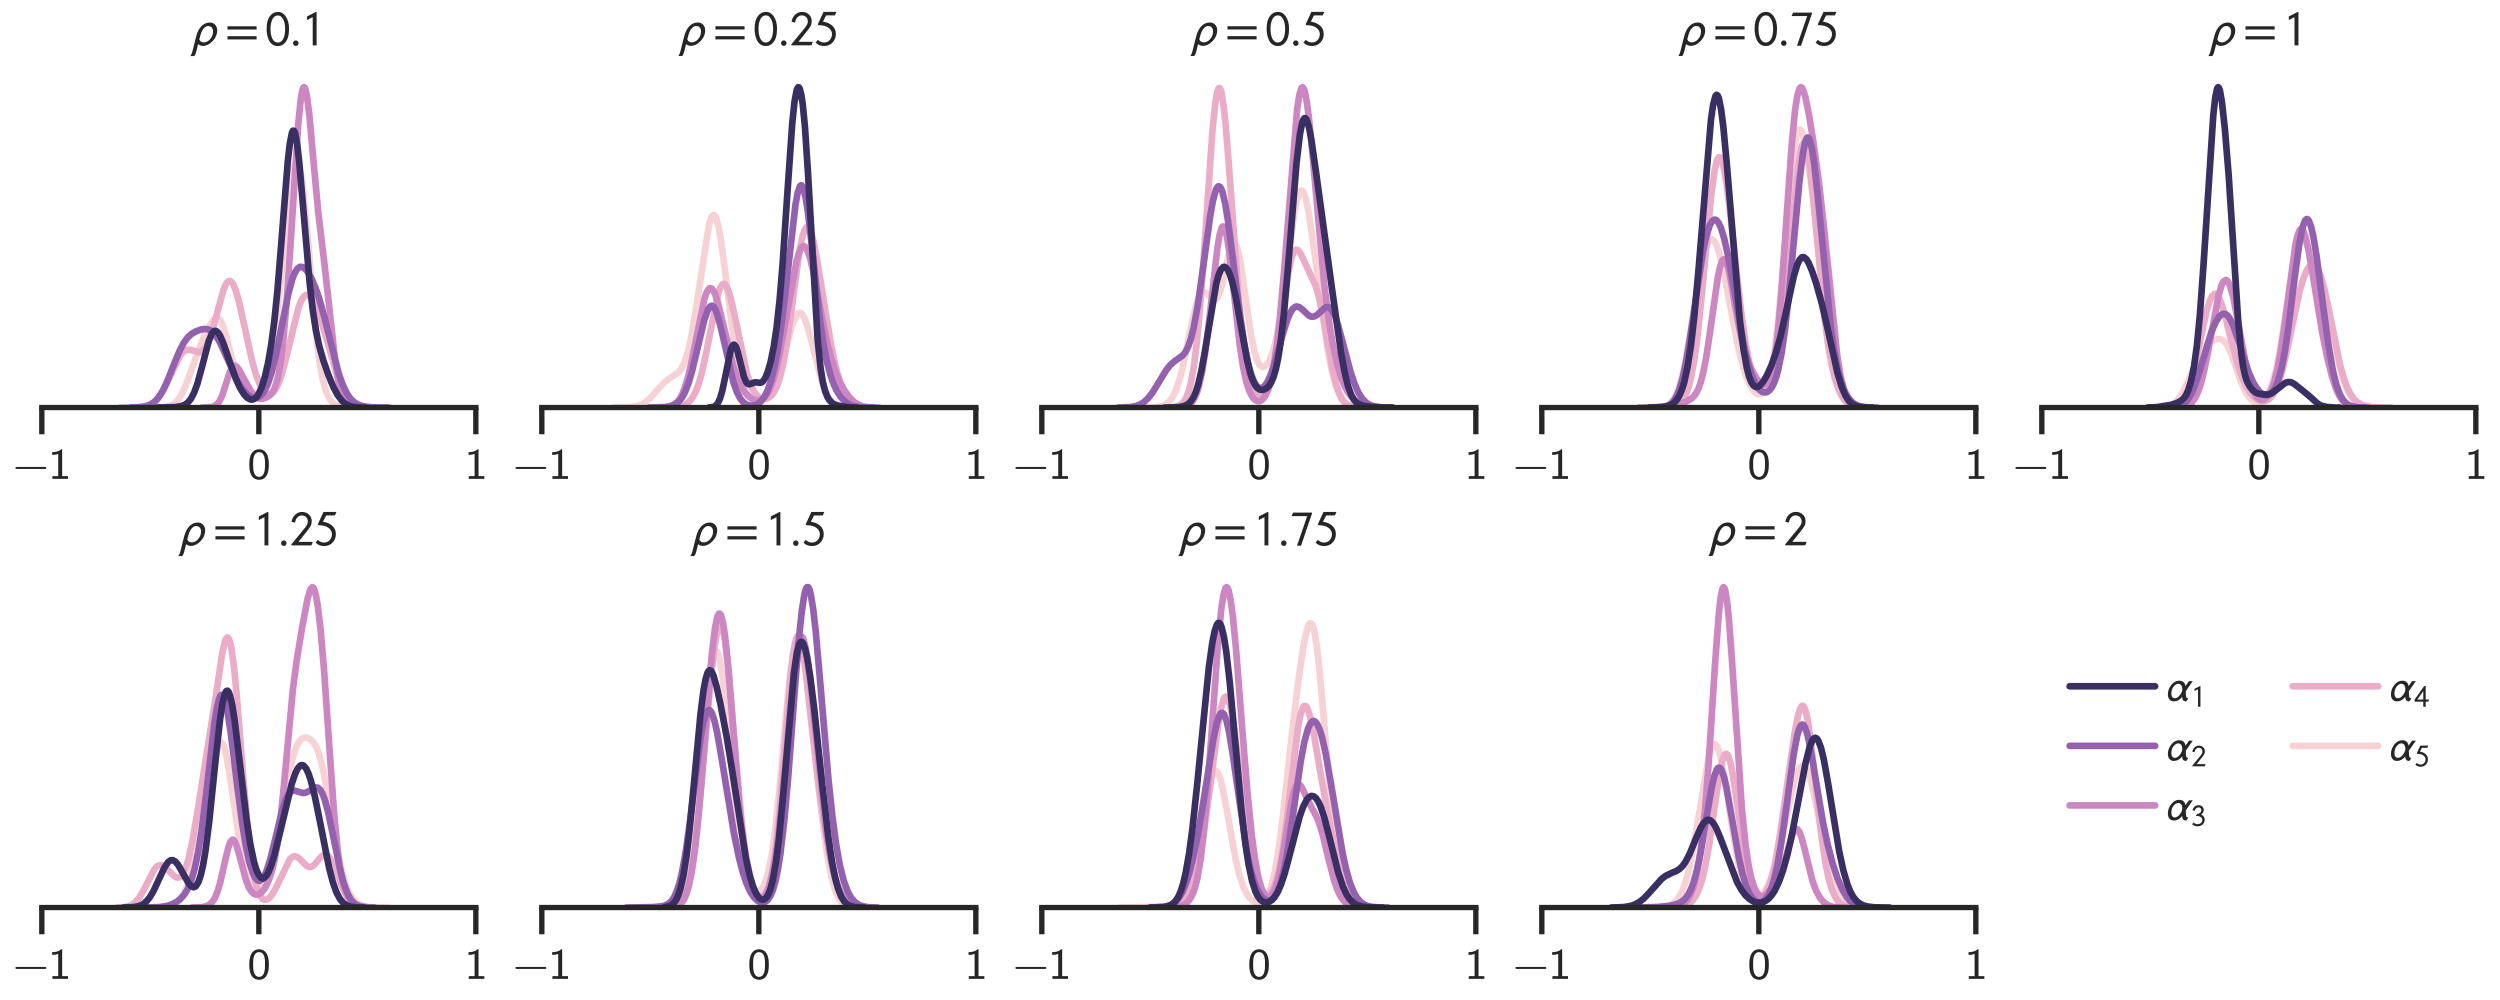 <?xml version="1.0" encoding="utf-8" standalone="no"?>
<!DOCTYPE svg PUBLIC "-//W3C//DTD SVG 1.1//EN"
  "http://www.w3.org/Graphics/SVG/1.1/DTD/svg11.dtd">
<svg xmlns:xlink="http://www.w3.org/1999/xlink" width="585pt" height="234pt" viewBox="0 0 585 234" xmlns="http://www.w3.org/2000/svg" version="1.1">
 <defs>
  <style type="text/css">*{stroke-linejoin: round; stroke-linecap: butt}</style>
 </defs>
 <g id="figure_1">
  <g id="patch_1">
   <path d="M 0 234
L 585 234
L 585 0
L 0 0
L 0 234
z
" style="fill: none"/>
  </g>
  <g id="axes_1">
   <g id="patch_2">
    <path d="M 9.785 95.369
L 111.345 95.369
L 111.345 16.65
L 9.785 16.65
L 9.785 95.369
z
" style="fill: none"/>
   </g>
   <g id="matplotlib.axis_1">
    <g id="xtick_1">
     <g id="line2d_1">
      <path d="M 9.785 95.369
L 9.785 16.65
" clip-path="url(#p6f67153a46)" style="fill: none"/>
     </g>
     <g id="line2d_2">
      <defs>
       <path id="m66688afe8b" d="M 0 0
L 0 6.25
" style="stroke: #262626; stroke-width: 1.25"/>
      </defs>
      <g>
       <use xlink:href="#m66688afe8b" x="9.785" y="95.369" style="fill: #262626; stroke: #262626; stroke-width: 1.25"/>
      </g>
     </g>
     <g id="text_1">
      <!-- −1 -->
      <g style="fill: #262626" transform="translate(3 112.059) scale(0.1 -0.1)">
       <defs>
        <path id="LMSans8-Regular-2212" d="M 4902 1600
C 4902 1747 4762 1747 4672 1747
L 608 1747
C 518 1747 378 1747 378 1600
C 378 1453 518 1453 608 1453
L 4672 1453
C 4762 1453 4902 1453 4902 1600
z
" transform="scale(0.016)"/>
        <path id="LMSans8-Regular-31" d="M 2906 0
L 2906 403
L 2054 403
L 2054 4333
L 1914 4333
C 1498 3949 973 3923 589 3910
L 589 3507
C 838 3514 1158 3526 1478 3654
L 1478 403
L 627 403
L 627 0
L 2906 0
z
" transform="scale(0.016)"/>
       </defs>
       <use xlink:href="#LMSans8-Regular-2212"/>
       <use xlink:href="#LMSans8-Regular-31" x="82.6"/>
      </g>
     </g>
    </g>
    <g id="xtick_2">
     <g id="line2d_3">
      <path d="M 60.565 95.369
L 60.565 16.65
" clip-path="url(#p6f67153a46)" style="fill: none"/>
     </g>
     <g id="line2d_4">
      <g>
       <use xlink:href="#m66688afe8b" x="60.565" y="95.369" style="fill: #262626; stroke: #262626; stroke-width: 1.25"/>
      </g>
     </g>
     <g id="text_2">
      <!-- 0 -->
      <g style="fill: #262626" transform="translate(57.91 112.059) scale(0.1 -0.1)">
       <defs>
        <path id="LMSans8-Regular-30" d="M 3123 2080
C 3123 2387 3123 3136 2822 3661
C 2496 4237 2003 4333 1696 4333
C 1408 4333 909 4243 589 3693
C 282 3181 269 2483 269 2080
C 269 1606 294 1024 563 538
C 845 19 1318 -134 1696 -134
C 2336 -134 2688 237 2880 640
C 3104 1094 3123 1683 3123 2080
z
M 2566 2163
C 2566 1741 2566 1261 2413 851
C 2234 390 1907 288 1696 288
C 1427 288 1120 442 960 902
C 832 1293 826 1696 826 2163
C 826 2752 826 3910 1696 3910
C 2566 3910 2566 2752 2566 2163
z
" transform="scale(0.016)"/>
       </defs>
       <use xlink:href="#LMSans8-Regular-30"/>
      </g>
     </g>
    </g>
    <g id="xtick_3">
     <g id="line2d_5">
      <path d="M 111.345 95.369
L 111.345 16.65
" clip-path="url(#p6f67153a46)" style="fill: none"/>
     </g>
     <g id="line2d_6">
      <g>
       <use xlink:href="#m66688afe8b" x="111.345" y="95.369" style="fill: #262626; stroke: #262626; stroke-width: 1.25"/>
      </g>
     </g>
     <g id="text_3">
      <!-- 1 -->
      <g style="fill: #262626" transform="translate(108.69 112.059) scale(0.1 -0.1)">
       <use xlink:href="#LMSans8-Regular-31"/>
      </g>
     </g>
    </g>
   </g>
   <g id="matplotlib.axis_2"/>
   <g id="line2d_7">
    <path d="M 36.163 95.365
L 38.619 95.26
L 39.602 95.055
L 40.339 94.741
L 41.076 94.209
L 41.813 93.384
L 42.55 92.207
L 43.532 90.065
L 44.761 86.686
L 46.726 81.169
L 47.954 78.338
L 49.182 75.963
L 49.919 74.893
L 50.411 74.474
L 50.902 74.398
L 51.393 74.744
L 51.885 75.553
L 52.376 76.814
L 53.113 79.391
L 55.324 88.014
L 56.061 90.01
L 56.798 91.392
L 57.535 92.248
L 58.272 92.694
L 59.008 92.808
L 59.745 92.607
L 60.237 92.274
L 60.728 91.75
L 61.219 90.993
L 61.956 89.316
L 62.693 86.83
L 63.43 83.361
L 64.167 78.777
L 65.15 70.891
L 66.624 56.32
L 67.852 44.699
L 68.589 39.846
L 69.08 38.077
L 69.326 37.713
L 69.572 37.718
L 69.817 38.101
L 70.063 38.863
L 70.554 41.48
L 71.045 45.412
L 71.782 53.154
L 73.993 78.32
L 74.73 84.284
L 75.467 88.552
L 76.204 91.366
L 76.941 93.096
L 77.678 94.101
L 78.415 94.663
L 79.398 95.04
L 80.626 95.242
L 82.837 95.351
L 85.048 95.367
L 85.048 95.367
" clip-path="url(#p6f67153a46)" style="fill: none; stroke: #f7d2d4; stroke-width: 1.562; stroke-linecap: round"/>
   </g>
   <g id="line2d_8">
    <path d="M 28.118 95.367
L 32.571 95.271
L 34.162 95.026
L 35.116 94.689
L 36.07 94.096
L 37.025 93.139
L 37.979 91.74
L 38.933 89.908
L 42.114 83.258
L 42.75 82.471
L 43.386 81.997
L 44.022 81.824
L 44.658 81.892
L 46.567 82.432
L 47.203 82.262
L 47.839 81.694
L 48.475 80.645
L 49.112 79.087
L 50.066 75.92
L 52.292 67.802
L 52.928 66.383
L 53.247 65.959
L 53.565 65.745
L 53.883 65.751
L 54.201 65.978
L 54.519 66.422
L 55.155 67.919
L 55.791 70.105
L 56.745 74.252
L 58.972 84.396
L 59.926 87.735
L 60.88 90.155
L 61.517 91.253
L 62.153 91.951
L 62.789 92.258
L 63.425 92.169
L 64.061 91.666
L 64.697 90.723
L 65.334 89.321
L 65.97 87.46
L 66.924 83.913
L 69.787 72.191
L 70.423 70.504
L 71.059 69.428
L 71.377 69.128
L 71.695 68.985
L 72.013 68.992
L 72.331 69.142
L 72.967 69.832
L 73.604 70.969
L 74.558 73.336
L 75.83 77.351
L 79.011 88.158
L 79.965 90.595
L 80.919 92.406
L 81.874 93.632
L 82.828 94.393
L 83.782 94.835
L 85.054 95.135
L 86.963 95.304
L 91.098 95.367
L 91.416 95.367
L 91.416 95.367
" clip-path="url(#p6f67153a46)" style="fill: none; stroke: #eaacc7; stroke-width: 1.562; stroke-linecap: round"/>
   </g>
   <g id="line2d_9">
    <path d="M 47.221 95.367
L 49.462 95.244
L 50.209 95.01
L 50.769 94.626
L 51.33 93.925
L 51.89 92.787
L 52.637 90.596
L 53.758 87.069
L 54.318 85.976
L 54.691 85.645
L 55.065 85.625
L 55.438 85.871
L 55.999 86.603
L 57.119 88.659
L 58.613 91.333
L 59.547 92.56
L 60.294 93.144
L 60.855 93.324
L 61.415 93.311
L 62.162 93.078
L 62.909 92.659
L 63.469 92.156
L 64.03 91.327
L 64.59 89.948
L 65.15 87.754
L 65.71 84.463
L 66.271 79.827
L 67.018 71.382
L 67.952 57.708
L 69.819 28.684
L 70.379 23.196
L 70.753 21.12
L 70.94 20.59
L 71.127 20.399
L 71.313 20.538
L 71.5 20.997
L 71.874 22.804
L 72.434 27.379
L 73.368 37.811
L 74.488 49.817
L 75.796 60.715
L 76.916 70.673
L 78.41 84.257
L 79.157 89.003
L 79.718 91.395
L 80.278 92.99
L 80.838 94.017
L 81.399 94.655
L 82.146 95.108
L 83.079 95.315
L 84.387 95.366
L 84.387 95.366
" clip-path="url(#p6f67153a46)" style="fill: none; stroke: #cc86c1; stroke-width: 1.562; stroke-linecap: round"/>
   </g>
   <g id="line2d_10">
    <path d="M 30.625 95.36
L 33.345 95.22
L 34.553 94.95
L 35.46 94.539
L 36.367 93.844
L 37.273 92.773
L 38.18 91.267
L 39.086 89.34
L 40.899 84.764
L 42.108 81.902
L 43.015 80.2
L 43.921 78.964
L 44.828 78.136
L 45.734 77.591
L 46.943 77.129
L 47.85 76.973
L 48.756 77.089
L 49.36 77.386
L 49.965 77.898
L 50.569 78.64
L 51.476 80.161
L 52.685 82.756
L 55.404 88.837
L 56.613 90.863
L 57.519 91.976
L 58.426 92.725
L 59.03 93.015
L 59.635 93.122
L 60.239 93.027
L 60.844 92.697
L 61.448 92.09
L 62.052 91.159
L 62.657 89.856
L 63.563 87.135
L 64.47 83.495
L 65.678 77.572
L 67.492 68.638
L 68.398 65.326
L 69.003 63.799
L 69.607 62.846
L 70.211 62.431
L 70.816 62.484
L 71.42 62.921
L 72.024 63.667
L 72.931 65.257
L 73.837 67.374
L 74.744 70.041
L 75.953 74.426
L 79.277 87.449
L 80.183 90.01
L 81.09 91.925
L 81.997 93.26
L 82.903 94.136
L 83.81 94.678
L 85.018 95.07
L 86.529 95.275
L 89.249 95.361
L 90.76 95.367
L 90.76 95.367
" clip-path="url(#p6f67153a46)" style="fill: none; stroke: #9361ae; stroke-width: 1.562; stroke-linecap: round"/>
   </g>
   <g id="line2d_11">
    <path d="M 36.921 95.367
L 41.058 95.253
L 42.518 95.005
L 43.248 94.708
L 43.978 94.172
L 44.708 93.266
L 45.438 91.853
L 46.168 89.846
L 47.142 86.326
L 48.845 79.835
L 49.575 78.081
L 50.062 77.508
L 50.305 77.41
L 50.549 77.434
L 51.035 77.821
L 51.522 78.596
L 52.252 80.287
L 53.712 84.532
L 55.173 88.592
L 56.146 90.732
L 57.119 92.297
L 57.85 93.073
L 58.58 93.479
L 59.066 93.513
L 59.553 93.329
L 60.04 92.896
L 60.526 92.185
L 61.257 90.546
L 61.987 88.167
L 62.717 84.967
L 63.447 80.766
L 64.177 75.257
L 64.907 68.131
L 65.88 56.207
L 67.34 37.8
L 67.827 33.548
L 68.314 31.065
L 68.557 30.579
L 68.801 30.614
L 69.044 31.165
L 69.531 33.71
L 70.017 37.886
L 70.991 49.156
L 72.451 66.136
L 73.181 72.51
L 73.911 77.253
L 74.641 80.729
L 75.615 84.203
L 76.831 87.726
L 78.048 90.66
L 79.022 92.463
L 79.995 93.743
L 80.725 94.396
L 81.699 94.937
L 82.672 95.207
L 84.132 95.343
L 85.349 95.365
L 85.349 95.365
" clip-path="url(#p6f67153a46)" style="fill: none; stroke: #392f62; stroke-width: 1.562; stroke-linecap: round"/>
   </g>
   <g id="patch_3">
    <path d="M 9.785 95.369
L 111.345 95.369
" style="fill: none; stroke: #262626; stroke-width: 1.25; stroke-linejoin: miter; stroke-linecap: square"/>
   </g>
   <g id="text_4">
    <!-- $\rho=0.1$ -->
    <g style="fill: #262626" transform="translate(44.927 10.65) scale(0.113 -0.113)">
     <defs>
      <path id="STIXNonUnicode-Italic-e1e8" d="M 38 -838
L 435 755
Q 576 1338 723 1709
Q 870 2080 1126 2381
Q 1619 2957 2304 2957
Q 2726 2957 2995 2669
Q 3264 2381 3264 1933
Q 3264 1171 2669 550
Q 2074 -70 1421 -70
Q 1062 -70 794 160
L 550 -813
Q 461 -1171 301 -1382
L -211 -1382
Q -32 -1120 38 -838
z
M 2726 1798
Q 2726 2118 2553 2310
Q 2381 2502 2099 2502
Q 1773 2502 1498 2176
Q 1331 1984 1216 1693
Q 1101 1402 947 781
Q 1094 384 1504 384
Q 1997 384 2361 819
Q 2726 1254 2726 1798
z
" transform="scale(0.016)"/>
      <path id="STIXGeneral-Regular-3d" d="M 4077 2048
L 307 2048
L 307 2470
L 4077 2470
L 4077 2048
z
M 4077 768
L 307 768
L 307 1190
L 4077 1190
L 4077 768
z
" transform="scale(0.016)"/>
      <path id="STIXGeneral-Regular-1d7e2" d="M 3053 2112
Q 3053 1523 2915 1046
Q 2778 570 2438 240
Q 2099 -90 1600 -90
Q 1203 -90 912 108
Q 621 307 461 643
Q 301 979 224 1353
Q 147 1728 147 2150
Q 147 2746 294 3222
Q 442 3699 787 4012
Q 1133 4326 1626 4326
Q 2253 4326 2653 3708
Q 3053 3091 3053 2112
z
M 2547 2112
Q 2547 2893 2288 3382
Q 2029 3872 1613 3872
Q 1139 3872 896 3376
Q 653 2880 653 2138
Q 653 1805 701 1507
Q 749 1210 854 944
Q 960 678 1152 521
Q 1344 365 1600 365
Q 1926 365 2147 627
Q 2368 890 2457 1270
Q 2547 1651 2547 2112
z
" transform="scale(0.016)"/>
      <path id="STIXGeneral-Regular-2e" d="M 1158 275
Q 1158 134 1052 32
Q 947 -70 800 -70
Q 653 -70 550 32
Q 448 134 448 281
Q 448 429 553 534
Q 659 640 806 640
Q 947 640 1052 531
Q 1158 422 1158 275
z
" transform="scale(0.016)"/>
      <path id="STIXGeneral-Regular-1d7e3" d="M 1933 0
L 1427 0
L 1427 3648
Q 1286 3584 1008 3440
Q 730 3296 691 3277
L 691 3744
L 1843 4333
L 1933 4301
L 1933 0
z
" transform="scale(0.016)"/>
     </defs>
     <use xlink:href="#STIXNonUnicode-Italic-e1e8" transform="translate(0 0.297)"/>
     <use xlink:href="#STIXGeneral-Regular-3d" transform="translate(68.52 0.297)"/>
     <use xlink:href="#STIXGeneral-Regular-1d7e2" transform="translate(152.14 0.297)"/>
     <use xlink:href="#STIXGeneral-Regular-2e" transform="translate(202.14 0.297)"/>
     <use xlink:href="#STIXGeneral-Regular-1d7e3" transform="translate(227.14 0.297)"/>
    </g>
   </g>
  </g>
  <g id="axes_2">
   <g id="patch_4">
    <path d="M 126.785 95.369
L 228.345 95.369
L 228.345 16.65
L 126.785 16.65
L 126.785 95.369
z
" style="fill: none"/>
   </g>
   <g id="matplotlib.axis_3">
    <g id="xtick_4">
     <g id="line2d_12">
      <path d="M 126.785 95.369
L 126.785 16.65
" clip-path="url(#p88d08780bf)" style="fill: none"/>
     </g>
     <g id="line2d_13">
      <g>
       <use xlink:href="#m66688afe8b" x="126.785" y="95.369" style="fill: #262626; stroke: #262626; stroke-width: 1.25"/>
      </g>
     </g>
     <g id="text_5">
      <!-- −1 -->
      <g style="fill: #262626" transform="translate(120 112.059) scale(0.1 -0.1)">
       <use xlink:href="#LMSans8-Regular-2212"/>
       <use xlink:href="#LMSans8-Regular-31" x="82.6"/>
      </g>
     </g>
    </g>
    <g id="xtick_5">
     <g id="line2d_14">
      <path d="M 177.565 95.369
L 177.565 16.65
" clip-path="url(#p88d08780bf)" style="fill: none"/>
     </g>
     <g id="line2d_15">
      <g>
       <use xlink:href="#m66688afe8b" x="177.565" y="95.369" style="fill: #262626; stroke: #262626; stroke-width: 1.25"/>
      </g>
     </g>
     <g id="text_6">
      <!-- 0 -->
      <g style="fill: #262626" transform="translate(174.91 112.059) scale(0.1 -0.1)">
       <use xlink:href="#LMSans8-Regular-30"/>
      </g>
     </g>
    </g>
    <g id="xtick_6">
     <g id="line2d_16">
      <path d="M 228.345 95.369
L 228.345 16.65
" clip-path="url(#p88d08780bf)" style="fill: none"/>
     </g>
     <g id="line2d_17">
      <g>
       <use xlink:href="#m66688afe8b" x="228.345" y="95.369" style="fill: #262626; stroke: #262626; stroke-width: 1.25"/>
      </g>
     </g>
     <g id="text_7">
      <!-- 1 -->
      <g style="fill: #262626" transform="translate(225.69 112.059) scale(0.1 -0.1)">
       <use xlink:href="#LMSans8-Regular-31"/>
      </g>
     </g>
    </g>
   </g>
   <g id="matplotlib.axis_4"/>
   <g id="line2d_18">
    <path d="M 143.58 95.367
L 147.584 95.272
L 149.014 95.044
L 150.158 94.628
L 151.016 94.112
L 152.161 93.117
L 153.877 91.172
L 155.307 89.628
L 156.451 88.716
L 158.739 87.166
L 159.311 86.458
L 159.883 85.432
L 160.455 83.991
L 161.027 82.057
L 161.885 78.144
L 162.743 73.066
L 165.889 52.658
L 166.461 50.871
L 166.747 50.433
L 167.033 50.324
L 167.319 50.553
L 167.605 51.123
L 168.177 53.24
L 168.749 56.508
L 169.607 62.931
L 171.61 78.987
L 172.468 84.253
L 173.326 88.12
L 174.184 90.735
L 174.756 91.915
L 175.328 92.739
L 175.9 93.278
L 176.472 93.587
L 177.044 93.705
L 177.616 93.661
L 178.474 93.318
L 179.332 92.645
L 180.19 91.597
L 181.048 90.097
L 181.906 88.064
L 182.764 85.474
L 184.194 80.271
L 185.338 76.248
L 185.91 74.694
L 186.482 73.646
L 186.768 73.347
L 187.054 73.212
L 187.34 73.243
L 187.626 73.444
L 188.198 74.332
L 188.77 75.804
L 189.628 78.827
L 192.203 88.884
L 193.061 91.273
L 193.919 92.969
L 194.777 94.066
L 195.635 94.714
L 196.493 95.065
L 197.637 95.272
L 199.639 95.36
L 200.497 95.366
L 200.497 95.366
" clip-path="url(#p88d08780bf)" style="fill: none; stroke: #f7d2d4; stroke-width: 1.562; stroke-linecap: round"/>
   </g>
   <g id="line2d_19">
    <path d="M 153.776 95.367
L 158.099 95.256
L 159.37 95.04
L 160.387 94.642
L 161.15 94.101
L 161.913 93.233
L 162.676 91.902
L 163.438 89.968
L 164.201 87.326
L 165.218 82.706
L 168.015 68.782
L 168.524 67.351
L 169.033 66.57
L 169.287 66.44
L 169.541 66.485
L 169.795 66.703
L 170.304 67.637
L 170.812 69.164
L 171.575 72.325
L 174.881 87.766
L 175.644 89.997
L 176.407 91.57
L 177.169 92.581
L 177.932 93.144
L 178.695 93.352
L 179.458 93.25
L 180.221 92.821
L 180.729 92.313
L 181.238 91.575
L 181.746 90.55
L 182.509 88.334
L 183.272 85.13
L 184.035 80.843
L 185.052 73.665
L 187.086 58.739
L 187.849 55.067
L 188.358 53.657
L 188.612 53.29
L 188.866 53.151
L 189.12 53.235
L 189.375 53.535
L 189.883 54.735
L 190.392 56.634
L 191.155 60.478
L 192.68 69.949
L 194.46 80.624
L 195.477 85.511
L 196.495 89.259
L 197.257 91.332
L 198.02 92.839
L 198.783 93.873
L 199.546 94.538
L 200.309 94.937
L 201.326 95.208
L 202.851 95.34
L 204.377 95.365
L 204.377 95.365
" clip-path="url(#p88d08780bf)" style="fill: none; stroke: #eaacc7; stroke-width: 1.562; stroke-linecap: round"/>
   </g>
   <g id="line2d_20">
    <path d="M 152.261 95.366
L 155.75 95.255
L 156.824 95.048
L 157.629 94.71
L 158.434 94.085
L 158.971 93.429
L 159.508 92.517
L 160.313 90.553
L 161.119 87.767
L 161.924 84.174
L 164.876 69.722
L 165.413 68.271
L 165.95 67.515
L 166.219 67.41
L 166.487 67.486
L 166.755 67.739
L 167.292 68.732
L 167.829 70.286
L 168.634 73.37
L 171.587 85.609
L 172.661 88.695
L 173.466 90.421
L 174.271 91.719
L 175.076 92.66
L 175.882 93.298
L 176.687 93.655
L 177.492 93.722
L 178.029 93.582
L 178.566 93.264
L 179.103 92.738
L 179.639 91.965
L 180.445 90.262
L 181.25 87.812
L 182.055 84.566
L 183.129 79.108
L 186.35 61.259
L 186.887 59.38
L 187.424 58.144
L 187.692 57.792
L 187.96 57.626
L 188.229 57.647
L 188.497 57.855
L 189.034 58.813
L 189.571 60.435
L 190.376 63.865
L 191.718 71.001
L 193.329 79.236
L 194.402 83.548
L 195.476 86.859
L 196.55 89.398
L 197.623 91.378
L 198.697 92.899
L 199.771 93.989
L 200.844 94.686
L 201.918 95.074
L 203.26 95.284
L 205.676 95.364
L 205.676 95.364
" clip-path="url(#p88d08780bf)" style="fill: none; stroke: #cc86c1; stroke-width: 1.562; stroke-linecap: round"/>
   </g>
   <g id="line2d_21">
    <path d="M 151.912 95.367
L 155.862 95.261
L 157.178 95.005
L 157.968 94.664
L 158.758 94.071
L 159.548 93.109
L 160.338 91.654
L 161.128 89.611
L 161.918 86.954
L 163.234 81.461
L 164.814 74.854
L 165.604 72.587
L 166.131 71.758
L 166.394 71.583
L 166.657 71.575
L 166.921 71.737
L 167.447 72.557
L 167.974 73.987
L 168.764 77.026
L 171.66 89.599
L 172.45 91.791
L 173.24 93.289
L 174.03 94.217
L 174.819 94.724
L 175.609 94.927
L 176.399 94.887
L 177.189 94.602
L 177.979 94.013
L 178.769 93.02
L 179.559 91.495
L 180.349 89.294
L 181.139 86.264
L 181.929 82.246
L 182.718 77.111
L 183.772 68.545
L 186.141 47.895
L 186.668 45.065
L 187.194 43.551
L 187.458 43.344
L 187.721 43.514
L 187.984 44.06
L 188.511 46.212
L 189.038 49.595
L 189.827 56.273
L 191.934 75.268
L 192.724 80.629
L 193.514 84.719
L 194.304 87.736
L 195.093 89.948
L 195.883 91.584
L 196.673 92.804
L 197.463 93.702
L 198.253 94.341
L 199.306 94.879
L 200.359 95.161
L 201.939 95.324
L 204.309 95.366
L 204.309 95.366
" clip-path="url(#p88d08780bf)" style="fill: none; stroke: #9361ae; stroke-width: 1.562; stroke-linecap: round"/>
   </g>
   <g id="line2d_22">
    <path d="M 165.889 95.356
L 166.934 95.212
L 167.456 94.935
L 167.979 94.328
L 168.501 93.2
L 169.024 91.41
L 169.721 88.081
L 170.94 82.12
L 171.288 81.131
L 171.637 80.676
L 171.811 80.662
L 172.159 81.052
L 172.507 81.938
L 173.204 84.67
L 174.075 88.135
L 174.598 89.404
L 174.946 89.811
L 175.294 89.924
L 175.817 89.762
L 176.514 89.485
L 177.036 89.48
L 177.907 89.582
L 178.255 89.46
L 178.604 89.157
L 179.126 88.318
L 179.649 87.016
L 180.346 84.58
L 181.042 81.199
L 181.739 76.509
L 182.436 70.115
L 183.132 61.776
L 184.178 46.209
L 185.397 28.722
L 185.919 23.757
L 186.442 20.996
L 186.79 20.399
L 186.964 20.463
L 187.139 20.765
L 187.487 22.08
L 187.835 24.365
L 188.358 29.696
L 189.055 40.241
L 191.319 79.377
L 192.016 86.114
L 192.538 89.365
L 193.061 91.481
L 193.583 92.825
L 194.106 93.68
L 194.803 94.367
L 195.499 94.74
L 196.544 95.002
L 198.983 95.328
L 200.551 95.367
L 200.551 95.367
" clip-path="url(#p88d08780bf)" style="fill: none; stroke: #392f62; stroke-width: 1.562; stroke-linecap: round"/>
   </g>
   <g id="patch_5">
    <path d="M 126.785 95.369
L 228.345 95.369
" style="fill: none; stroke: #262626; stroke-width: 1.25; stroke-linejoin: miter; stroke-linecap: square"/>
   </g>
   <g id="text_8">
    <!-- $\rho=0.25$ -->
    <g style="fill: #262626" transform="translate(159.115 10.65) scale(0.113 -0.113)">
     <defs>
      <path id="STIXGeneral-Regular-1d7e4" d="M 3002 454
L 2816 0
L 224 0
L 224 134
L 1344 1504
L 1344 1498
L 1702 1933
Q 1952 2234 2054 2365
Q 2157 2496 2253 2685
Q 2349 2874 2349 3040
Q 2349 3437 2134 3654
Q 1920 3872 1549 3872
Q 1254 3872 1008 3629
Q 762 3386 698 2938
L 237 3046
Q 339 3616 716 3971
Q 1094 4326 1594 4326
Q 2150 4326 2502 3980
Q 2854 3635 2854 3142
Q 2854 2784 2720 2525
Q 2586 2266 2157 1728
L 1133 454
L 3002 454
z
" transform="scale(0.016)"/>
      <path id="STIXGeneral-Regular-1d7e7" d="M 2931 4326
L 2726 3872
L 1594 3872
L 1184 3059
Q 1914 2957 2384 2544
Q 2854 2131 2854 1446
Q 2854 813 2422 361
Q 1990 -90 1344 -90
Q 640 -90 230 358
L 531 717
Q 858 365 1312 365
Q 1786 365 2067 688
Q 2349 1011 2349 1446
Q 2349 1920 1926 2253
Q 1498 2605 602 2605
L 512 2714
L 1254 4326
L 2931 4326
z
" transform="scale(0.016)"/>
     </defs>
     <use xlink:href="#STIXNonUnicode-Italic-e1e8" transform="translate(0 0.406)"/>
     <use xlink:href="#STIXGeneral-Regular-3d" transform="translate(68.52 0.406)"/>
     <use xlink:href="#STIXGeneral-Regular-1d7e2" transform="translate(152.14 0.406)"/>
     <use xlink:href="#STIXGeneral-Regular-2e" transform="translate(202.14 0.406)"/>
     <use xlink:href="#STIXGeneral-Regular-1d7e4" transform="translate(227.14 0.406)"/>
     <use xlink:href="#STIXGeneral-Regular-1d7e7" transform="translate(277.14 0.406)"/>
    </g>
   </g>
  </g>
  <g id="axes_3">
   <g id="patch_6">
    <path d="M 243.785 95.369
L 345.345 95.369
L 345.345 16.65
L 243.785 16.65
L 243.785 95.369
z
" style="fill: none"/>
   </g>
   <g id="matplotlib.axis_5">
    <g id="xtick_7">
     <g id="line2d_23">
      <path d="M 243.785 95.369
L 243.785 16.65
" clip-path="url(#p4e5f61602e)" style="fill: none"/>
     </g>
     <g id="line2d_24">
      <g>
       <use xlink:href="#m66688afe8b" x="243.785" y="95.369" style="fill: #262626; stroke: #262626; stroke-width: 1.25"/>
      </g>
     </g>
     <g id="text_9">
      <!-- −1 -->
      <g style="fill: #262626" transform="translate(237 112.059) scale(0.1 -0.1)">
       <use xlink:href="#LMSans8-Regular-2212"/>
       <use xlink:href="#LMSans8-Regular-31" x="82.6"/>
      </g>
     </g>
    </g>
    <g id="xtick_8">
     <g id="line2d_25">
      <path d="M 294.565 95.369
L 294.565 16.65
" clip-path="url(#p4e5f61602e)" style="fill: none"/>
     </g>
     <g id="line2d_26">
      <g>
       <use xlink:href="#m66688afe8b" x="294.565" y="95.369" style="fill: #262626; stroke: #262626; stroke-width: 1.25"/>
      </g>
     </g>
     <g id="text_10">
      <!-- 0 -->
      <g style="fill: #262626" transform="translate(291.91 112.059) scale(0.1 -0.1)">
       <use xlink:href="#LMSans8-Regular-30"/>
      </g>
     </g>
    </g>
    <g id="xtick_9">
     <g id="line2d_27">
      <path d="M 345.345 95.369
L 345.345 16.65
" clip-path="url(#p4e5f61602e)" style="fill: none"/>
     </g>
     <g id="line2d_28">
      <g>
       <use xlink:href="#m66688afe8b" x="345.345" y="95.369" style="fill: #262626; stroke: #262626; stroke-width: 1.25"/>
      </g>
     </g>
     <g id="text_11">
      <!-- 1 -->
      <g style="fill: #262626" transform="translate(342.69 112.059) scale(0.1 -0.1)">
       <use xlink:href="#LMSans8-Regular-31"/>
      </g>
     </g>
    </g>
   </g>
   <g id="matplotlib.axis_6"/>
   <g id="line2d_29">
    <path d="M 267.392 95.366
L 270.766 95.245
L 271.891 95.019
L 272.735 94.656
L 273.578 93.992
L 274.141 93.301
L 274.703 92.342
L 275.265 91.061
L 276.109 88.451
L 276.952 85.015
L 278.639 76.721
L 279.764 71.821
L 280.326 70.068
L 280.889 68.924
L 281.451 68.406
L 281.732 68.364
L 282.294 68.631
L 283.982 70.171
L 284.263 70.183
L 284.544 70.042
L 284.825 69.729
L 285.387 68.542
L 285.95 66.639
L 287.074 61.56
L 287.918 58.19
L 288.48 56.977
L 288.761 56.81
L 289.043 56.968
L 289.324 57.461
L 289.886 59.411
L 290.448 62.467
L 291.573 70.418
L 292.698 78.095
L 293.541 82.287
L 294.104 84.149
L 294.666 85.302
L 295.228 85.835
L 295.51 85.901
L 296.072 85.684
L 296.634 85.049
L 297.197 84.015
L 297.759 82.559
L 298.321 80.63
L 299.165 76.73
L 300.008 71.547
L 301.133 63.015
L 302.82 50.233
L 303.382 47.203
L 303.945 45.255
L 304.226 44.74
L 304.507 44.544
L 304.788 44.666
L 305.069 45.101
L 305.632 46.844
L 306.194 49.598
L 307.038 55.117
L 310.693 81.931
L 311.536 86.271
L 312.38 89.553
L 313.223 91.855
L 314.067 93.35
L 314.91 94.25
L 315.754 94.756
L 316.878 95.085
L 318.566 95.271
L 321.94 95.362
L 323.345 95.367
L 323.345 95.367
" clip-path="url(#p4e5f61602e)" style="fill: none; stroke: #f7d2d4; stroke-width: 1.562; stroke-linecap: round"/>
   </g>
   <g id="line2d_30">
    <path d="M 271.217 95.367
L 274.571 95.266
L 275.53 95.072
L 276.248 94.734
L 276.728 94.339
L 277.207 93.732
L 277.686 92.828
L 278.165 91.522
L 278.644 89.696
L 279.363 85.713
L 280.082 79.92
L 280.801 72.141
L 281.759 59.022
L 283.676 31.042
L 284.395 23.989
L 284.874 21.34
L 285.113 20.713
L 285.353 20.567
L 285.592 20.902
L 285.832 21.708
L 286.311 24.648
L 286.79 29.138
L 287.509 37.996
L 289.905 70.306
L 290.864 79.374
L 291.582 84.233
L 292.301 87.673
L 293.02 90
L 293.739 91.494
L 294.457 92.35
L 294.937 92.615
L 295.416 92.636
L 295.895 92.391
L 296.374 91.839
L 296.853 90.927
L 297.332 89.599
L 298.051 86.725
L 298.77 82.753
L 299.728 76.068
L 301.406 64.121
L 302.124 60.646
L 302.604 59.218
L 303.083 58.513
L 303.322 58.411
L 303.562 58.456
L 304.041 58.909
L 304.76 60.181
L 307.875 66.945
L 308.593 69.404
L 309.312 72.65
L 310.51 79.325
L 311.948 87.08
L 312.666 90.011
L 313.385 92.144
L 314.104 93.56
L 314.823 94.422
L 315.541 94.905
L 316.5 95.208
L 317.937 95.342
L 318.896 95.362
L 318.896 95.362
" clip-path="url(#p4e5f61602e)" style="fill: none; stroke: #eaacc7; stroke-width: 1.562; stroke-linecap: round"/>
   </g>
   <g id="line2d_31">
    <path d="M 275.232 95.356
L 277.001 95.218
L 277.759 94.994
L 278.517 94.52
L 279.023 93.975
L 279.528 93.164
L 280.034 92.006
L 280.539 90.413
L 281.297 87.031
L 282.055 82.299
L 283.066 74.01
L 284.835 58.304
L 285.34 55.19
L 285.846 53.355
L 286.098 52.993
L 286.351 53.021
L 286.604 53.441
L 287.109 55.404
L 287.615 58.667
L 288.373 65.204
L 290.141 81.083
L 290.9 85.982
L 291.658 89.433
L 292.416 91.685
L 293.174 93.046
L 293.679 93.577
L 294.185 93.855
L 294.69 93.892
L 295.195 93.68
L 295.701 93.191
L 296.206 92.379
L 296.712 91.184
L 297.217 89.537
L 297.975 86.042
L 298.733 81.083
L 299.491 74.465
L 300.502 63.076
L 303.534 25.522
L 304.04 22.22
L 304.545 20.57
L 304.798 20.399
L 305.051 20.663
L 305.303 21.351
L 305.809 23.914
L 306.314 27.847
L 307.072 35.585
L 309.852 66.312
L 310.863 74.397
L 311.873 80.568
L 312.884 85.178
L 313.895 88.537
L 314.653 90.388
L 315.411 91.773
L 316.169 92.786
L 317.18 93.709
L 318.191 94.305
L 319.454 94.783
L 320.97 95.126
L 322.739 95.31
L 325.519 95.366
L 325.519 95.366
" clip-path="url(#p4e5f61602e)" style="fill: none; stroke: #cc86c1; stroke-width: 1.562; stroke-linecap: round"/>
   </g>
   <g id="line2d_32">
    <path d="M 261.653 95.362
L 264.544 95.243
L 265.829 95.004
L 266.793 94.638
L 267.757 94.028
L 268.72 93.108
L 269.684 91.858
L 270.969 89.786
L 272.896 86.6
L 273.86 85.386
L 274.824 84.538
L 276.751 83.179
L 277.394 82.369
L 278.036 81.11
L 278.679 79.25
L 279.321 76.678
L 280.285 71.418
L 281.57 62.314
L 283.176 50.594
L 283.818 47.003
L 284.461 44.585
L 284.782 43.899
L 285.103 43.592
L 285.425 43.672
L 285.746 44.14
L 286.067 44.986
L 286.709 47.73
L 287.352 51.659
L 288.637 61.665
L 290.243 74.469
L 291.207 80.72
L 292.17 85.428
L 292.813 87.698
L 293.455 89.316
L 294.098 90.334
L 294.74 90.798
L 295.062 90.835
L 295.383 90.747
L 296.025 90.21
L 296.668 89.213
L 297.31 87.791
L 298.274 84.975
L 300.201 78.108
L 301.165 75.016
L 301.807 73.427
L 302.45 72.338
L 303.092 71.788
L 303.414 71.707
L 304.056 71.881
L 304.699 72.382
L 306.305 73.874
L 306.947 74.125
L 307.59 74.039
L 308.232 73.636
L 310.159 71.922
L 310.802 71.836
L 311.123 71.982
L 311.766 72.711
L 312.408 74.031
L 313.051 75.881
L 314.336 80.612
L 315.942 86.703
L 316.905 89.662
L 317.869 91.876
L 318.833 93.382
L 319.796 94.32
L 320.76 94.855
L 321.724 95.136
L 323.33 95.316
L 325.579 95.364
L 325.579 95.364
" clip-path="url(#p4e5f61602e)" style="fill: none; stroke: #9361ae; stroke-width: 1.562; stroke-linecap: round"/>
   </g>
   <g id="line2d_33">
    <path d="M 272.553 95.367
L 275.769 95.274
L 276.841 95.09
L 277.645 94.772
L 278.181 94.401
L 278.717 93.833
L 279.253 92.992
L 279.789 91.793
L 280.325 90.157
L 281.129 86.773
L 281.933 82.315
L 284.613 66.298
L 285.149 64.36
L 285.685 63.098
L 286.221 62.498
L 286.489 62.434
L 286.757 62.521
L 287.293 63.13
L 287.829 64.303
L 288.365 66.027
L 289.169 69.569
L 290.242 75.557
L 291.85 84.427
L 292.654 87.624
L 293.19 89.136
L 293.726 90.183
L 294.262 90.832
L 294.798 91.161
L 295.334 91.243
L 295.87 91.124
L 296.406 90.814
L 296.942 90.281
L 297.478 89.448
L 298.014 88.199
L 298.55 86.385
L 299.086 83.849
L 299.622 80.45
L 300.426 73.564
L 301.498 61.363
L 303.374 38.28
L 304.178 31.429
L 304.714 28.728
L 304.982 27.984
L 305.25 27.643
L 305.518 27.689
L 305.786 28.101
L 306.322 29.891
L 306.858 32.714
L 307.93 40.132
L 311.95 69.472
L 313.826 82.636
L 314.631 87.06
L 315.435 90.348
L 316.239 92.527
L 316.775 93.468
L 317.311 94.1
L 318.115 94.65
L 319.187 94.984
L 321.063 95.217
L 324.011 95.353
L 325.887 95.367
L 325.887 95.367
" clip-path="url(#p4e5f61602e)" style="fill: none; stroke: #392f62; stroke-width: 1.562; stroke-linecap: round"/>
   </g>
   <g id="patch_7">
    <path d="M 243.785 95.369
L 345.345 95.369
" style="fill: none; stroke: #262626; stroke-width: 1.25; stroke-linejoin: miter; stroke-linecap: square"/>
   </g>
   <g id="text_12">
    <!-- $\rho=0.5$ -->
    <g style="fill: #262626" transform="translate(278.927 10.65) scale(0.113 -0.113)">
     <use xlink:href="#STIXNonUnicode-Italic-e1e8" transform="translate(0 0.406)"/>
     <use xlink:href="#STIXGeneral-Regular-3d" transform="translate(68.52 0.406)"/>
     <use xlink:href="#STIXGeneral-Regular-1d7e2" transform="translate(152.14 0.406)"/>
     <use xlink:href="#STIXGeneral-Regular-2e" transform="translate(202.14 0.406)"/>
     <use xlink:href="#STIXGeneral-Regular-1d7e7" transform="translate(227.14 0.406)"/>
    </g>
   </g>
  </g>
  <g id="axes_4">
   <g id="patch_8">
    <path d="M 360.785 95.369
L 462.345 95.369
L 462.345 16.65
L 360.785 16.65
L 360.785 95.369
z
" style="fill: none"/>
   </g>
   <g id="matplotlib.axis_7">
    <g id="xtick_10">
     <g id="line2d_34">
      <path d="M 360.785 95.369
L 360.785 16.65
" clip-path="url(#p6edfe42088)" style="fill: none"/>
     </g>
     <g id="line2d_35">
      <g>
       <use xlink:href="#m66688afe8b" x="360.785" y="95.369" style="fill: #262626; stroke: #262626; stroke-width: 1.25"/>
      </g>
     </g>
     <g id="text_13">
      <!-- −1 -->
      <g style="fill: #262626" transform="translate(354 112.059) scale(0.1 -0.1)">
       <use xlink:href="#LMSans8-Regular-2212"/>
       <use xlink:href="#LMSans8-Regular-31" x="82.6"/>
      </g>
     </g>
    </g>
    <g id="xtick_11">
     <g id="line2d_36">
      <path d="M 411.565 95.369
L 411.565 16.65
" clip-path="url(#p6edfe42088)" style="fill: none"/>
     </g>
     <g id="line2d_37">
      <g>
       <use xlink:href="#m66688afe8b" x="411.565" y="95.369" style="fill: #262626; stroke: #262626; stroke-width: 1.25"/>
      </g>
     </g>
     <g id="text_14">
      <!-- 0 -->
      <g style="fill: #262626" transform="translate(408.91 112.059) scale(0.1 -0.1)">
       <use xlink:href="#LMSans8-Regular-30"/>
      </g>
     </g>
    </g>
    <g id="xtick_12">
     <g id="line2d_38">
      <path d="M 462.345 95.369
L 462.345 16.65
" clip-path="url(#p6edfe42088)" style="fill: none"/>
     </g>
     <g id="line2d_39">
      <g>
       <use xlink:href="#m66688afe8b" x="462.345" y="95.369" style="fill: #262626; stroke: #262626; stroke-width: 1.25"/>
      </g>
     </g>
     <g id="text_15">
      <!-- 1 -->
      <g style="fill: #262626" transform="translate(459.69 112.059) scale(0.1 -0.1)">
       <use xlink:href="#LMSans8-Regular-31"/>
      </g>
     </g>
    </g>
   </g>
   <g id="matplotlib.axis_8"/>
   <g id="line2d_40">
    <path d="M 386.691 95.359
L 388.78 95.243
L 389.825 94.985
L 390.609 94.559
L 391.393 93.779
L 391.915 92.975
L 392.438 91.875
L 393.221 89.559
L 394.005 86.348
L 395.05 80.725
L 398.446 60.453
L 399.23 57.712
L 399.752 56.582
L 400.274 56.032
L 400.536 55.975
L 400.797 56.062
L 401.319 56.655
L 401.842 57.782
L 402.626 60.366
L 403.409 63.822
L 404.977 72.155
L 406.544 80.296
L 407.589 84.716
L 408.634 88.092
L 409.417 89.95
L 410.201 91.267
L 410.985 92.059
L 411.507 92.281
L 412.03 92.231
L 412.552 91.866
L 413.075 91.126
L 413.597 89.93
L 414.12 88.184
L 414.642 85.789
L 415.426 80.79
L 416.209 73.984
L 417.254 62.462
L 419.083 41.081
L 419.867 34.526
L 420.389 31.766
L 420.911 30.424
L 421.173 30.279
L 421.434 30.464
L 421.695 30.959
L 422.218 32.765
L 423.001 37.052
L 424.046 44.521
L 426.136 61.594
L 427.965 76.241
L 429.009 83.109
L 429.793 87.116
L 430.577 90.096
L 431.36 92.161
L 432.144 93.504
L 432.928 94.328
L 433.712 94.811
L 434.756 95.141
L 436.324 95.318
L 438.675 95.365
L 438.675 95.365
" clip-path="url(#p6edfe42088)" style="fill: none; stroke: #f7d2d4; stroke-width: 1.562; stroke-linecap: round"/>
   </g>
   <g id="line2d_41">
    <path d="M 385.312 95.367
L 389.743 95.262
L 391.307 95.057
L 392.35 94.725
L 393.132 94.235
L 393.653 93.707
L 394.175 92.939
L 394.696 91.841
L 395.217 90.314
L 395.738 88.251
L 396.52 83.942
L 397.302 78.011
L 398.345 67.785
L 400.43 45.62
L 401.212 39.94
L 401.734 37.684
L 401.994 37.064
L 402.255 36.789
L 402.516 36.855
L 402.776 37.252
L 403.298 38.975
L 403.819 41.786
L 404.601 47.561
L 406.165 61.821
L 407.468 73.248
L 408.511 80.586
L 409.293 84.74
L 410.075 87.747
L 410.857 89.738
L 411.378 90.586
L 411.899 91.11
L 412.421 91.345
L 412.942 91.31
L 413.463 91.003
L 413.984 90.395
L 414.506 89.435
L 415.027 88.051
L 415.548 86.157
L 416.33 82.167
L 417.112 76.599
L 417.894 69.422
L 419.198 54.951
L 420.501 41.135
L 421.022 37.111
L 421.544 34.473
L 421.804 33.75
L 422.065 33.449
L 422.325 33.574
L 422.586 34.124
L 423.107 36.433
L 423.629 40.165
L 424.411 47.705
L 427.017 74.971
L 427.799 80.797
L 428.581 85.251
L 429.363 88.546
L 430.145 90.925
L 430.927 92.598
L 431.709 93.731
L 432.491 94.459
L 433.273 94.898
L 434.316 95.195
L 435.88 95.339
L 437.183 95.363
L 437.183 95.363
" clip-path="url(#p6edfe42088)" style="fill: none; stroke: #eaacc7; stroke-width: 1.562; stroke-linecap: round"/>
   </g>
   <g id="line2d_42">
    <path d="M 383.569 95.367
L 388.096 95.255
L 391.291 94.963
L 392.889 94.582
L 394.753 93.888
L 395.818 93.258
L 396.351 92.755
L 396.883 92.027
L 397.416 90.978
L 397.949 89.51
L 398.481 87.533
L 399.28 83.504
L 400.345 76.342
L 401.943 65.06
L 402.476 62.463
L 403.008 60.96
L 403.274 60.669
L 403.541 60.692
L 403.807 61.021
L 404.34 62.512
L 404.872 64.895
L 406.204 72.578
L 407.269 78.21
L 408.068 81.483
L 408.867 84.013
L 409.932 86.577
L 410.997 88.477
L 411.796 89.473
L 412.328 89.883
L 412.861 90.023
L 413.394 89.798
L 413.926 89.069
L 414.459 87.661
L 414.991 85.372
L 415.524 82.013
L 416.057 77.449
L 416.855 68.327
L 418.187 48.963
L 419.252 33.955
L 420.051 25.738
L 420.584 22.326
L 421.116 20.638
L 421.382 20.399
L 421.649 20.52
L 421.915 20.964
L 422.448 22.648
L 423.246 26.546
L 424.312 33.079
L 425.643 42.766
L 426.708 52.268
L 429.904 83.118
L 430.703 88.04
L 431.502 91.352
L 432.034 92.809
L 432.567 93.802
L 433.099 94.449
L 433.898 94.986
L 434.697 95.225
L 436.029 95.346
L 436.561 95.359
L 436.561 95.359
" clip-path="url(#p6edfe42088)" style="fill: none; stroke: #cc86c1; stroke-width: 1.562; stroke-linecap: round"/>
   </g>
   <g id="line2d_43">
    <path d="M 386.958 95.36
L 389.059 95.247
L 390.109 94.99
L 390.897 94.557
L 391.422 94.074
L 391.948 93.369
L 392.473 92.38
L 392.998 91.043
L 393.786 88.27
L 394.574 84.497
L 395.625 78.056
L 398.513 58.749
L 399.301 55.121
L 400.089 52.697
L 400.614 51.771
L 401.14 51.392
L 401.402 51.402
L 401.665 51.543
L 402.19 52.209
L 402.715 53.369
L 403.503 55.975
L 404.291 59.493
L 405.604 66.764
L 407.968 80.252
L 409.019 84.881
L 409.806 87.533
L 410.594 89.492
L 411.382 90.819
L 411.907 91.39
L 412.433 91.732
L 412.958 91.852
L 413.483 91.747
L 414.008 91.395
L 414.534 90.758
L 415.059 89.779
L 415.584 88.387
L 416.11 86.502
L 416.897 82.579
L 417.685 77.168
L 418.473 70.238
L 419.786 56.177
L 421.099 42.135
L 421.887 35.869
L 422.413 33.265
L 422.675 32.522
L 422.938 32.175
L 423.2 32.23
L 423.463 32.686
L 423.988 34.751
L 424.514 38.195
L 425.302 45.324
L 428.453 76.976
L 429.241 82.307
L 430.029 86.36
L 430.817 89.334
L 431.605 91.453
L 432.392 92.919
L 433.18 93.901
L 433.968 94.531
L 434.756 94.916
L 435.807 95.188
L 437.382 95.332
L 439.221 95.365
L 439.221 95.365
" clip-path="url(#p6edfe42088)" style="fill: none; stroke: #9361ae; stroke-width: 1.562; stroke-linecap: round"/>
   </g>
   <g id="line2d_44">
    <path d="M 385.967 95.366
L 389.112 95.257
L 390.422 94.99
L 391.208 94.633
L 391.994 94
L 392.518 93.346
L 393.042 92.431
L 393.566 91.179
L 394.09 89.499
L 394.876 85.964
L 395.662 80.935
L 396.449 74.191
L 397.497 62.589
L 400.379 27.893
L 400.903 24.34
L 401.427 22.454
L 401.689 22.185
L 401.951 22.372
L 402.213 23.012
L 402.737 25.584
L 403.261 29.698
L 404.048 38.082
L 407.192 75.58
L 407.978 81.757
L 408.764 86.121
L 409.288 88.106
L 409.812 89.447
L 410.336 90.233
L 410.861 90.556
L 411.385 90.5
L 411.909 90.141
L 412.695 89.166
L 413.481 87.793
L 414.529 85.455
L 415.577 82.492
L 416.625 78.751
L 417.935 72.966
L 419.77 64.573
L 420.556 61.964
L 421.08 60.828
L 421.604 60.235
L 421.866 60.141
L 422.128 60.177
L 422.652 60.606
L 423.176 61.441
L 423.962 63.26
L 425.01 66.381
L 426.321 71.123
L 427.631 76.797
L 429.989 87.312
L 431.037 90.739
L 431.823 92.55
L 432.609 93.77
L 433.396 94.525
L 434.182 94.955
L 435.23 95.226
L 436.802 95.346
L 438.112 95.365
L 438.112 95.365
" clip-path="url(#p6edfe42088)" style="fill: none; stroke: #392f62; stroke-width: 1.562; stroke-linecap: round"/>
   </g>
   <g id="patch_9">
    <path d="M 360.785 95.369
L 462.345 95.369
" style="fill: none; stroke: #262626; stroke-width: 1.25; stroke-linejoin: miter; stroke-linecap: square"/>
   </g>
   <g id="text_16">
    <!-- $\rho=0.75$ -->
    <g style="fill: #262626" transform="translate(393.115 10.65) scale(0.113 -0.113)">
     <defs>
      <path id="STIXGeneral-Regular-1d7e9" d="M 2886 4109
L 1472 -51
L 947 -51
L 2266 3782
L 243 3782
L 442 4237
L 2886 4237
L 2886 4109
z
" transform="scale(0.016)"/>
     </defs>
     <use xlink:href="#STIXNonUnicode-Italic-e1e8" transform="translate(0 0.406)"/>
     <use xlink:href="#STIXGeneral-Regular-3d" transform="translate(68.52 0.406)"/>
     <use xlink:href="#STIXGeneral-Regular-1d7e2" transform="translate(152.14 0.406)"/>
     <use xlink:href="#STIXGeneral-Regular-2e" transform="translate(202.14 0.406)"/>
     <use xlink:href="#STIXGeneral-Regular-1d7e9" transform="translate(227.14 0.406)"/>
     <use xlink:href="#STIXGeneral-Regular-1d7e7" transform="translate(277.14 0.406)"/>
    </g>
   </g>
  </g>
  <g id="axes_5">
   <g id="patch_10">
    <path d="M 477.785 95.369
L 579.345 95.369
L 579.345 16.65
L 477.785 16.65
L 477.785 95.369
z
" style="fill: none"/>
   </g>
   <g id="matplotlib.axis_9">
    <g id="xtick_13">
     <g id="line2d_45">
      <path d="M 477.785 95.369
L 477.785 16.65
" clip-path="url(#paa4b36e2d4)" style="fill: none"/>
     </g>
     <g id="line2d_46">
      <g>
       <use xlink:href="#m66688afe8b" x="477.785" y="95.369" style="fill: #262626; stroke: #262626; stroke-width: 1.25"/>
      </g>
     </g>
     <g id="text_17">
      <!-- −1 -->
      <g style="fill: #262626" transform="translate(471 112.059) scale(0.1 -0.1)">
       <use xlink:href="#LMSans8-Regular-2212"/>
       <use xlink:href="#LMSans8-Regular-31" x="82.6"/>
      </g>
     </g>
    </g>
    <g id="xtick_14">
     <g id="line2d_47">
      <path d="M 528.565 95.369
L 528.565 16.65
" clip-path="url(#paa4b36e2d4)" style="fill: none"/>
     </g>
     <g id="line2d_48">
      <g>
       <use xlink:href="#m66688afe8b" x="528.565" y="95.369" style="fill: #262626; stroke: #262626; stroke-width: 1.25"/>
      </g>
     </g>
     <g id="text_18">
      <!-- 0 -->
      <g style="fill: #262626" transform="translate(525.91 112.059) scale(0.1 -0.1)">
       <use xlink:href="#LMSans8-Regular-30"/>
      </g>
     </g>
    </g>
    <g id="xtick_15">
     <g id="line2d_49">
      <path d="M 579.345 95.369
L 579.345 16.65
" clip-path="url(#paa4b36e2d4)" style="fill: none"/>
     </g>
     <g id="line2d_50">
      <g>
       <use xlink:href="#m66688afe8b" x="579.345" y="95.369" style="fill: #262626; stroke: #262626; stroke-width: 1.25"/>
      </g>
     </g>
     <g id="text_19">
      <!-- 1 -->
      <g style="fill: #262626" transform="translate(576.69 112.059) scale(0.1 -0.1)">
       <use xlink:href="#LMSans8-Regular-31"/>
      </g>
     </g>
    </g>
   </g>
   <g id="matplotlib.axis_10"/>
   <g id="line2d_51">
    <path d="M 504.077 95.361
L 506.445 95.242
L 507.498 95.015
L 508.287 94.674
L 509.077 94.107
L 509.866 93.242
L 510.656 92.029
L 511.709 89.881
L 515.13 82.096
L 515.919 81.029
L 516.709 80.306
L 517.761 79.692
L 518.814 79.344
L 519.604 79.354
L 520.13 79.588
L 520.656 80.066
L 521.183 80.822
L 521.972 82.468
L 523.025 85.36
L 524.604 89.83
L 525.393 91.587
L 526.183 92.876
L 526.972 93.705
L 527.762 94.123
L 528.288 94.196
L 528.814 94.109
L 529.341 93.853
L 529.867 93.409
L 530.393 92.743
L 530.92 91.813
L 531.709 89.818
L 532.499 86.968
L 533.288 83.181
L 534.341 76.808
L 536.709 61.47
L 537.499 58.097
L 538.025 56.735
L 538.552 56.125
L 538.815 56.091
L 539.078 56.228
L 539.604 56.955
L 540.131 58.181
L 540.92 60.658
L 542.499 66.595
L 548.026 87.983
L 549.078 90.831
L 549.868 92.426
L 550.657 93.579
L 551.447 94.353
L 552.236 94.832
L 553.289 95.166
L 554.605 95.319
L 556.447 95.364
L 556.447 95.364
" clip-path="url(#paa4b36e2d4)" style="fill: none; stroke: #f7d2d4; stroke-width: 1.562; stroke-linecap: round"/>
   </g>
   <g id="line2d_52">
    <path d="M 506.395 95.348
L 508.267 95.184
L 509.337 94.836
L 510.139 94.291
L 510.674 93.715
L 511.209 92.915
L 512.011 91.194
L 512.814 88.755
L 513.616 85.595
L 514.953 79.229
L 516.29 73.066
L 517.092 70.397
L 517.627 69.293
L 518.162 68.805
L 518.429 68.796
L 518.697 68.942
L 519.232 69.669
L 519.767 70.91
L 520.569 73.508
L 522.173 79.904
L 523.51 84.91
L 524.58 88.101
L 525.65 90.476
L 526.452 91.776
L 527.254 92.729
L 528.057 93.387
L 528.859 93.777
L 529.661 93.892
L 530.196 93.796
L 530.731 93.539
L 531.266 93.094
L 531.801 92.431
L 532.603 90.964
L 533.405 88.855
L 534.207 86.076
L 535.277 81.451
L 538.219 67.721
L 539.021 65.044
L 539.823 63.153
L 540.358 62.355
L 540.893 61.942
L 541.428 61.931
L 541.963 62.343
L 542.497 63.2
L 543.032 64.509
L 543.834 67.289
L 544.904 72.21
L 547.578 85.381
L 548.381 88.297
L 549.183 90.534
L 549.985 92.161
L 550.787 93.296
L 551.59 94.063
L 552.392 94.567
L 553.462 94.97
L 554.799 95.218
L 556.938 95.345
L 559.612 95.367
L 559.612 95.367
" clip-path="url(#paa4b36e2d4)" style="fill: none; stroke: #eaacc7; stroke-width: 1.562; stroke-linecap: round"/>
   </g>
   <g id="line2d_53">
    <path d="M 507.985 95.365
L 510.548 95.254
L 511.48 95.049
L 512.179 94.73
L 512.878 94.173
L 513.577 93.262
L 514.275 91.869
L 514.974 89.877
L 515.673 87.218
L 516.605 82.695
L 519.168 69.035
L 519.867 66.716
L 520.333 65.822
L 520.799 65.507
L 521.032 65.572
L 521.498 66.145
L 521.964 67.284
L 522.663 69.93
L 523.595 74.725
L 525.692 86.214
L 526.624 89.849
L 527.323 91.711
L 528.022 92.885
L 528.488 93.337
L 528.954 93.559
L 529.42 93.576
L 529.885 93.401
L 530.351 93.033
L 530.817 92.459
L 531.516 91.146
L 532.215 89.166
L 532.914 86.369
L 533.613 82.652
L 534.545 76.32
L 537.108 57.393
L 537.574 55.294
L 538.04 53.998
L 538.273 53.673
L 538.506 53.566
L 538.739 53.674
L 538.972 53.99
L 539.438 55.2
L 540.137 58.211
L 541.069 63.625
L 543.399 77.83
L 544.564 83.639
L 545.728 88.273
L 546.66 91.037
L 547.359 92.553
L 548.058 93.636
L 548.757 94.361
L 549.456 94.815
L 550.388 95.141
L 551.786 95.319
L 554.349 95.367
L 554.349 95.367
" clip-path="url(#paa4b36e2d4)" style="fill: none; stroke: #cc86c1; stroke-width: 1.562; stroke-linecap: round"/>
   </g>
   <g id="line2d_54">
    <path d="M 502.596 95.368
L 508.236 95.253
L 509.774 95.016
L 510.543 94.722
L 511.312 94.194
L 512.081 93.321
L 512.85 92
L 513.619 90.176
L 514.645 87.043
L 517.464 77.69
L 518.49 75.33
L 519.259 74.133
L 519.772 73.639
L 520.284 73.415
L 520.797 73.491
L 521.31 73.886
L 521.822 74.606
L 522.591 76.249
L 523.617 79.216
L 526.18 87.069
L 527.206 89.39
L 527.975 90.705
L 528.744 91.655
L 529.513 92.246
L 530.025 92.439
L 530.538 92.464
L 531.051 92.305
L 531.563 91.933
L 532.076 91.308
L 532.589 90.375
L 533.101 89.069
L 533.871 86.27
L 534.64 82.324
L 535.409 77.238
L 536.947 65.019
L 537.972 57.493
L 538.741 53.46
L 539.254 51.865
L 539.51 51.435
L 539.766 51.256
L 540.023 51.329
L 540.279 51.652
L 540.792 53.012
L 541.305 55.241
L 542.074 59.899
L 543.355 69.646
L 544.893 81.045
L 545.919 86.817
L 546.688 89.936
L 547.457 92.111
L 548.226 93.528
L 548.995 94.39
L 549.764 94.881
L 550.789 95.196
L 552.327 95.34
L 553.609 95.364
L 553.609 95.364
" clip-path="url(#paa4b36e2d4)" style="fill: none; stroke: #9361ae; stroke-width: 1.562; stroke-linecap: round"/>
   </g>
   <g id="line2d_55">
    <path d="M 502.587 95.366
L 504.84 95.246
L 508.219 94.695
L 509.571 94.208
L 510.472 93.703
L 511.148 93.032
L 511.599 92.325
L 512.049 91.328
L 512.725 89.114
L 513.401 85.757
L 514.077 80.834
L 514.753 73.921
L 515.654 61.536
L 517.907 27.003
L 518.358 22.87
L 518.808 20.7
L 519.033 20.399
L 519.259 20.607
L 519.484 21.293
L 519.935 23.896
L 520.611 30.06
L 521.512 41.02
L 522.638 58.278
L 523.765 75.424
L 524.441 82.608
L 524.891 85.766
L 525.342 87.863
L 525.792 89.22
L 526.468 90.489
L 527.144 91.311
L 527.82 91.847
L 528.496 92.127
L 529.622 92.298
L 530.749 92.322
L 531.425 92.112
L 532.101 91.673
L 534.804 89.561
L 535.48 89.376
L 536.156 89.472
L 536.832 89.827
L 538.634 91.24
L 540.436 92.725
L 542.464 94.554
L 543.365 94.98
L 544.492 95.223
L 546.294 95.354
L 547.421 95.367
L 547.421 95.367
" clip-path="url(#paa4b36e2d4)" style="fill: none; stroke: #392f62; stroke-width: 1.562; stroke-linecap: round"/>
   </g>
   <g id="patch_11">
    <path d="M 477.785 95.369
L 579.345 95.369
" style="fill: none; stroke: #262626; stroke-width: 1.25; stroke-linejoin: miter; stroke-linecap: square"/>
   </g>
   <g id="text_20">
    <!-- $\rho=1$ -->
    <g style="fill: #262626" transform="translate(517.146 10.65) scale(0.113 -0.113)">
     <use xlink:href="#STIXNonUnicode-Italic-e1e8" transform="translate(0 0.297)"/>
     <use xlink:href="#STIXGeneral-Regular-3d" transform="translate(68.52 0.297)"/>
     <use xlink:href="#STIXGeneral-Regular-1d7e3" transform="translate(152.14 0.297)"/>
    </g>
   </g>
  </g>
  <g id="axes_6">
   <g id="patch_12">
    <path d="M 9.785 212.369
L 111.345 212.369
L 111.345 133.65
L 9.785 133.65
L 9.785 212.369
z
" style="fill: none"/>
   </g>
   <g id="matplotlib.axis_11">
    <g id="xtick_16">
     <g id="line2d_56">
      <path d="M 9.785 212.369
L 9.785 133.65
" clip-path="url(#p339b1dfe77)" style="fill: none"/>
     </g>
     <g id="line2d_57">
      <g>
       <use xlink:href="#m66688afe8b" x="9.785" y="212.369" style="fill: #262626; stroke: #262626; stroke-width: 1.25"/>
      </g>
     </g>
     <g id="text_21">
      <!-- −1 -->
      <g style="fill: #262626" transform="translate(3 229.059) scale(0.1 -0.1)">
       <use xlink:href="#LMSans8-Regular-2212"/>
       <use xlink:href="#LMSans8-Regular-31" x="82.6"/>
      </g>
     </g>
    </g>
    <g id="xtick_17">
     <g id="line2d_58">
      <path d="M 60.565 212.369
L 60.565 133.65
" clip-path="url(#p339b1dfe77)" style="fill: none"/>
     </g>
     <g id="line2d_59">
      <g>
       <use xlink:href="#m66688afe8b" x="60.565" y="212.369" style="fill: #262626; stroke: #262626; stroke-width: 1.25"/>
      </g>
     </g>
     <g id="text_22">
      <!-- 0 -->
      <g style="fill: #262626" transform="translate(57.91 229.059) scale(0.1 -0.1)">
       <use xlink:href="#LMSans8-Regular-30"/>
      </g>
     </g>
    </g>
    <g id="xtick_18">
     <g id="line2d_60">
      <path d="M 111.345 212.369
L 111.345 133.65
" clip-path="url(#p339b1dfe77)" style="fill: none"/>
     </g>
     <g id="line2d_61">
      <g>
       <use xlink:href="#m66688afe8b" x="111.345" y="212.369" style="fill: #262626; stroke: #262626; stroke-width: 1.25"/>
      </g>
     </g>
     <g id="text_23">
      <!-- 1 -->
      <g style="fill: #262626" transform="translate(108.69 229.059) scale(0.1 -0.1)">
       <use xlink:href="#LMSans8-Regular-31"/>
      </g>
     </g>
    </g>
   </g>
   <g id="matplotlib.axis_12"/>
   <g id="line2d_62">
    <path d="M 36.49 212.363
L 38.944 212.253
L 40.035 212.02
L 40.853 211.647
L 41.671 210.994
L 42.489 209.952
L 43.307 208.424
L 44.125 206.351
L 44.943 203.715
L 46.034 199.332
L 47.125 193.983
L 48.761 184.584
L 49.851 178.555
L 50.67 175.23
L 51.215 173.992
L 51.488 173.733
L 51.76 173.732
L 52.033 173.997
L 52.306 174.528
L 52.851 176.356
L 53.396 179.089
L 54.214 184.408
L 56.396 199.437
L 57.214 203.47
L 58.032 206.245
L 58.577 207.44
L 59.123 208.17
L 59.668 208.494
L 60.214 208.457
L 60.759 208.095
L 61.304 207.429
L 61.85 206.467
L 62.668 204.467
L 63.486 201.792
L 64.577 197.196
L 65.94 190.138
L 67.849 180.066
L 68.667 176.749
L 69.485 174.438
L 70.03 173.465
L 70.576 172.888
L 71.121 172.626
L 71.666 172.603
L 72.212 172.768
L 72.757 173.111
L 73.302 173.67
L 73.848 174.517
L 74.393 175.736
L 74.939 177.396
L 75.757 180.767
L 76.847 186.657
L 79.302 200.823
L 80.12 204.385
L 80.938 207.091
L 81.756 209.014
L 82.574 210.305
L 83.392 211.134
L 84.21 211.648
L 85.301 212.032
L 86.664 212.251
L 89.118 212.357
L 90.754 212.367
L 90.754 212.367
" clip-path="url(#p339b1dfe77)" style="fill: none; stroke: #f7d2d4; stroke-width: 1.562; stroke-linecap: round"/>
   </g>
   <g id="line2d_63">
    <path d="M 27.406 212.357
L 29.228 212.249
L 30.138 212.052
L 31.049 211.63
L 31.657 211.158
L 32.568 210.076
L 33.478 208.529
L 36.211 203.284
L 36.818 202.676
L 37.426 202.426
L 38.033 202.522
L 38.64 202.902
L 39.551 203.798
L 40.766 204.999
L 41.373 205.333
L 41.98 205.323
L 42.284 205.151
L 42.891 204.402
L 43.498 203.041
L 44.106 201.025
L 45.017 196.856
L 46.231 189.84
L 50.482 163.082
L 52 152.846
L 52.608 150.172
L 52.911 149.426
L 53.215 149.158
L 53.518 149.412
L 53.822 150.216
L 54.126 151.576
L 54.733 155.892
L 55.34 162.016
L 56.858 181.112
L 58.073 194.909
L 58.984 202.315
L 59.591 205.734
L 60.198 208.087
L 60.806 209.56
L 61.413 210.342
L 62.02 210.589
L 62.628 210.415
L 63.235 209.895
L 63.842 209.081
L 64.753 207.406
L 67.789 201.117
L 68.397 200.528
L 69.004 200.346
L 69.611 200.554
L 70.218 201.063
L 71.737 202.613
L 72.344 202.892
L 72.951 202.807
L 73.558 202.362
L 74.773 200.887
L 75.38 200.251
L 75.988 199.95
L 76.291 199.968
L 76.595 200.112
L 77.202 200.776
L 77.809 201.885
L 78.72 204.096
L 80.238 207.924
L 81.149 209.685
L 82.06 210.895
L 82.971 211.633
L 83.882 212.034
L 85.097 212.268
L 87.222 212.361
L 87.829 212.365
L 87.829 212.365
" clip-path="url(#p339b1dfe77)" style="fill: none; stroke: #eaacc7; stroke-width: 1.562; stroke-linecap: round"/>
   </g>
   <g id="line2d_64">
    <path d="M 44.948 212.366
L 47.308 212.267
L 48.381 212.008
L 49.025 211.665
L 49.669 211.062
L 50.313 210.051
L 50.956 208.473
L 51.6 206.232
L 52.888 200.459
L 53.532 197.965
L 53.961 196.9
L 54.39 196.472
L 54.605 196.512
L 54.819 196.717
L 55.248 197.574
L 55.892 199.691
L 57.609 206.112
L 58.253 207.72
L 58.896 208.739
L 59.54 209.247
L 59.969 209.35
L 60.399 209.291
L 61.042 208.931
L 61.686 208.252
L 62.33 207.228
L 62.974 205.797
L 63.618 203.845
L 64.261 201.178
L 64.905 197.52
L 65.549 192.618
L 66.407 184.129
L 68.553 161.169
L 69.412 154.648
L 70.699 146.821
L 71.987 140.029
L 72.631 137.9
L 73.06 137.399
L 73.274 137.486
L 73.489 137.818
L 73.918 139.237
L 74.347 141.661
L 74.991 147.054
L 75.849 157.047
L 77.137 175.778
L 78.21 190.688
L 79.068 199.51
L 79.712 203.997
L 80.356 206.975
L 81 208.874
L 81.644 210.077
L 82.287 210.86
L 83.146 211.531
L 84.219 212.023
L 85.292 212.26
L 87.008 212.361
L 87.652 212.366
L 87.652 212.366
" clip-path="url(#p339b1dfe77)" style="fill: none; stroke: #cc86c1; stroke-width: 1.562; stroke-linecap: round"/>
   </g>
   <g id="line2d_65">
    <path d="M 33.284 212.367
L 37.364 212.253
L 38.996 211.993
L 40.356 211.541
L 41.444 210.946
L 42.26 210.298
L 43.077 209.386
L 43.893 208.075
L 44.709 206.17
L 45.525 203.427
L 46.341 199.592
L 47.157 194.488
L 48.245 185.813
L 50.149 169.431
L 50.693 165.959
L 51.237 163.611
L 51.509 162.926
L 51.781 162.588
L 52.053 162.6
L 52.325 162.958
L 52.597 163.651
L 53.141 165.948
L 53.957 171.2
L 55.59 184.504
L 56.678 192.733
L 57.494 197.749
L 58.31 201.589
L 59.126 204.237
L 59.67 205.356
L 60.214 205.975
L 60.758 206.108
L 61.302 205.767
L 61.846 204.971
L 62.39 203.743
L 63.206 201.184
L 64.294 196.812
L 65.926 190.022
L 66.743 187.442
L 67.287 186.231
L 67.831 185.452
L 68.375 185.069
L 68.919 185
L 69.735 185.235
L 70.823 185.563
L 71.367 185.536
L 72.183 185.193
L 73.815 184.255
L 74.359 184.308
L 74.903 184.756
L 75.447 185.68
L 75.991 187.115
L 76.807 190.153
L 77.895 195.334
L 79.528 203.235
L 80.344 206.369
L 81.16 208.717
L 81.976 210.314
L 82.792 211.301
L 83.608 211.858
L 84.424 212.144
L 85.784 212.321
L 87.416 212.363
L 87.416 212.363
" clip-path="url(#p339b1dfe77)" style="fill: none; stroke: #9361ae; stroke-width: 1.562; stroke-linecap: round"/>
   </g>
   <g id="line2d_66">
    <path d="M 28.833 212.363
L 31.384 212.253
L 32.517 212.017
L 33.368 211.637
L 34.218 210.977
L 35.068 209.946
L 35.918 208.504
L 37.052 206.075
L 38.469 203.012
L 39.32 201.746
L 39.886 201.317
L 40.453 201.269
L 41.02 201.594
L 41.587 202.249
L 42.437 203.667
L 44.138 206.712
L 44.705 207.353
L 45.272 207.607
L 45.555 207.55
L 45.838 207.35
L 46.405 206.46
L 46.972 204.82
L 47.539 202.335
L 48.106 198.957
L 48.956 192.291
L 50.373 178.483
L 51.507 168.228
L 52.074 164.543
L 52.641 162.281
L 52.924 161.746
L 53.208 161.621
L 53.491 161.902
L 53.774 162.574
L 54.341 164.989
L 54.908 168.591
L 56.042 177.915
L 57.742 192.114
L 58.593 197.641
L 59.443 201.7
L 60.01 203.574
L 60.577 204.807
L 61.144 205.431
L 61.427 205.526
L 61.71 205.484
L 62.277 205.007
L 62.844 204.046
L 63.411 202.653
L 64.261 199.891
L 65.395 195.341
L 68.229 183.559
L 69.08 181.031
L 69.646 179.861
L 70.213 179.18
L 70.497 179.038
L 70.78 179.032
L 71.064 179.164
L 71.63 179.839
L 72.197 181.044
L 72.764 182.741
L 73.614 186.086
L 74.748 191.629
L 77.016 203.093
L 77.866 206.371
L 78.716 208.789
L 79.566 210.401
L 80.417 211.374
L 81.267 211.906
L 82.117 212.171
L 83.534 212.329
L 85.235 212.364
L 85.235 212.364
" clip-path="url(#p339b1dfe77)" style="fill: none; stroke: #392f62; stroke-width: 1.562; stroke-linecap: round"/>
   </g>
   <g id="patch_13">
    <path d="M 9.785 212.369
L 111.345 212.369
" style="fill: none; stroke: #262626; stroke-width: 1.25; stroke-linejoin: miter; stroke-linecap: square"/>
   </g>
   <g id="text_24">
    <!-- $\rho=1.25$ -->
    <g style="fill: #262626" transform="translate(42.115 127.65) scale(0.113 -0.113)">
     <use xlink:href="#STIXNonUnicode-Italic-e1e8" transform="translate(0 0.297)"/>
     <use xlink:href="#STIXGeneral-Regular-3d" transform="translate(68.52 0.297)"/>
     <use xlink:href="#STIXGeneral-Regular-1d7e3" transform="translate(152.14 0.297)"/>
     <use xlink:href="#STIXGeneral-Regular-2e" transform="translate(202.14 0.297)"/>
     <use xlink:href="#STIXGeneral-Regular-1d7e4" transform="translate(227.14 0.297)"/>
     <use xlink:href="#STIXGeneral-Regular-1d7e7" transform="translate(277.14 0.297)"/>
    </g>
   </g>
  </g>
  <g id="axes_7">
   <g id="patch_14">
    <path d="M 126.785 212.369
L 228.345 212.369
L 228.345 133.65
L 126.785 133.65
L 126.785 212.369
z
" style="fill: none"/>
   </g>
   <g id="matplotlib.axis_13">
    <g id="xtick_19">
     <g id="line2d_67">
      <path d="M 126.785 212.369
L 126.785 133.65
" clip-path="url(#p61109d28c5)" style="fill: none"/>
     </g>
     <g id="line2d_68">
      <g>
       <use xlink:href="#m66688afe8b" x="126.785" y="212.369" style="fill: #262626; stroke: #262626; stroke-width: 1.25"/>
      </g>
     </g>
     <g id="text_25">
      <!-- −1 -->
      <g style="fill: #262626" transform="translate(120 229.059) scale(0.1 -0.1)">
       <use xlink:href="#LMSans8-Regular-2212"/>
       <use xlink:href="#LMSans8-Regular-31" x="82.6"/>
      </g>
     </g>
    </g>
    <g id="xtick_20">
     <g id="line2d_69">
      <path d="M 177.565 212.369
L 177.565 133.65
" clip-path="url(#p61109d28c5)" style="fill: none"/>
     </g>
     <g id="line2d_70">
      <g>
       <use xlink:href="#m66688afe8b" x="177.565" y="212.369" style="fill: #262626; stroke: #262626; stroke-width: 1.25"/>
      </g>
     </g>
     <g id="text_26">
      <!-- 0 -->
      <g style="fill: #262626" transform="translate(174.91 229.059) scale(0.1 -0.1)">
       <use xlink:href="#LMSans8-Regular-30"/>
      </g>
     </g>
    </g>
    <g id="xtick_21">
     <g id="line2d_71">
      <path d="M 228.345 212.369
L 228.345 133.65
" clip-path="url(#p61109d28c5)" style="fill: none"/>
     </g>
     <g id="line2d_72">
      <g>
       <use xlink:href="#m66688afe8b" x="228.345" y="212.369" style="fill: #262626; stroke: #262626; stroke-width: 1.25"/>
      </g>
     </g>
     <g id="text_27">
      <!-- 1 -->
      <g style="fill: #262626" transform="translate(225.69 229.059) scale(0.1 -0.1)">
       <use xlink:href="#LMSans8-Regular-31"/>
      </g>
     </g>
    </g>
   </g>
   <g id="matplotlib.axis_14"/>
   <g id="line2d_73">
    <path d="M 151.747 212.366
L 154.698 212.263
L 155.927 212.014
L 156.664 211.682
L 157.402 211.104
L 158.14 210.144
L 158.877 208.633
L 159.615 206.383
L 160.352 203.221
L 161.09 199.038
L 162.073 191.892
L 163.302 181.01
L 165.515 160.913
L 166.253 155.978
L 166.744 153.717
L 167.236 152.484
L 167.482 152.297
L 167.728 152.41
L 167.974 152.83
L 168.465 154.582
L 168.957 157.482
L 169.695 163.61
L 171.17 179.067
L 172.399 191.067
L 173.383 198.332
L 174.12 202.263
L 174.858 205.049
L 175.595 206.901
L 176.333 208.01
L 176.824 208.399
L 177.316 208.524
L 177.808 208.374
L 178.3 207.918
L 178.791 207.105
L 179.283 205.869
L 179.775 204.138
L 180.512 200.461
L 181.25 195.351
L 182.233 186.356
L 183.954 167.234
L 184.938 157.447
L 185.675 152.247
L 186.167 150.176
L 186.413 149.602
L 186.659 149.342
L 186.905 149.394
L 187.15 149.753
L 187.642 151.334
L 188.134 153.941
L 188.871 159.353
L 190.101 170.638
L 192.067 188.975
L 193.297 198.295
L 194.28 203.925
L 195.018 207.006
L 195.755 209.184
L 196.493 210.608
L 197.23 211.465
L 197.968 211.94
L 198.951 212.229
L 200.427 212.349
L 200.672 212.355
L 200.672 212.355
" clip-path="url(#p61109d28c5)" style="fill: none; stroke: #f7d2d4; stroke-width: 1.562; stroke-linecap: round"/>
   </g>
   <g id="line2d_74">
    <path d="M 153.553 212.367
L 156.783 212.272
L 157.777 212.088
L 158.522 211.77
L 159.267 211.149
L 159.764 210.465
L 160.261 209.475
L 160.758 208.091
L 161.255 206.222
L 162 202.344
L 162.746 197.036
L 163.739 187.811
L 165.23 171.026
L 166.472 157.507
L 167.218 151.239
L 167.715 148.336
L 168.212 146.694
L 168.46 146.395
L 168.709 146.461
L 168.957 146.895
L 169.454 148.858
L 169.951 152.192
L 170.696 159.304
L 172.187 177.258
L 173.429 191.029
L 174.175 197.424
L 174.92 202.253
L 175.665 205.672
L 176.411 207.936
L 176.908 208.926
L 177.404 209.563
L 177.901 209.876
L 178.398 209.864
L 178.895 209.497
L 179.392 208.716
L 179.889 207.434
L 180.386 205.548
L 180.883 202.951
L 181.628 197.541
L 182.374 190.249
L 183.616 174.952
L 184.858 159.666
L 185.604 152.97
L 186.1 150.193
L 186.349 149.375
L 186.597 148.945
L 186.846 148.901
L 187.094 149.228
L 187.343 149.907
L 187.84 152.209
L 188.585 157.498
L 190.076 171.009
L 191.566 183.717
L 192.809 192.333
L 194.051 199.303
L 195.045 203.755
L 196.039 207.155
L 196.784 209.017
L 197.529 210.343
L 198.275 211.223
L 199.02 211.765
L 200.014 212.14
L 201.256 212.313
L 202.995 212.363
L 202.995 212.363
" clip-path="url(#p61109d28c5)" style="fill: none; stroke: #eaacc7; stroke-width: 1.562; stroke-linecap: round"/>
   </g>
   <g id="line2d_75">
    <path d="M 156.204 212.351
L 157.857 212.196
L 158.565 211.964
L 159.273 211.489
L 159.746 210.949
L 160.218 210.148
L 160.69 209.001
L 161.162 207.414
L 161.87 204.006
L 162.579 199.138
L 163.287 192.701
L 164.231 181.941
L 166.592 152.889
L 167.3 147.056
L 167.773 144.649
L 168.009 143.948
L 168.245 143.599
L 168.481 143.607
L 168.717 143.974
L 169.189 145.765
L 169.661 148.88
L 170.37 155.651
L 171.55 170.374
L 172.967 188.158
L 173.911 197.375
L 174.619 202.432
L 175.327 206.003
L 176.036 208.338
L 176.744 209.717
L 177.216 210.216
L 177.688 210.43
L 178.161 210.377
L 178.633 210.055
L 179.105 209.442
L 179.577 208.503
L 180.049 207.19
L 180.758 204.403
L 181.466 200.479
L 182.174 195.297
L 183.118 186.454
L 184.771 167.719
L 185.715 157.833
L 186.424 152.362
L 186.896 150.055
L 187.368 148.978
L 187.604 148.919
L 187.84 149.177
L 188.076 149.744
L 188.548 151.75
L 189.021 154.781
L 189.729 160.793
L 193.27 194.31
L 194.215 200.178
L 195.159 204.468
L 195.867 206.818
L 196.575 208.575
L 197.284 209.859
L 197.992 210.773
L 198.7 211.401
L 199.645 211.912
L 200.589 212.176
L 202.006 212.327
L 203.186 212.359
L 203.186 212.359
" clip-path="url(#p61109d28c5)" style="fill: none; stroke: #cc86c1; stroke-width: 1.562; stroke-linecap: round"/>
   </g>
   <g id="line2d_76">
    <path d="M 146.58 212.367
L 152.784 212.259
L 154.852 212.075
L 155.739 211.833
L 156.625 211.32
L 157.216 210.717
L 157.807 209.804
L 158.398 208.477
L 158.988 206.633
L 159.579 204.181
L 160.466 199.262
L 161.352 192.949
L 164.011 172.192
L 164.602 169.071
L 165.193 167.035
L 165.488 166.46
L 165.783 166.185
L 166.079 166.205
L 166.374 166.511
L 166.67 167.086
L 167.261 168.963
L 167.851 171.636
L 169.033 178.491
L 171.692 194.762
L 172.874 200.51
L 173.76 203.951
L 174.646 206.636
L 175.533 208.617
L 176.419 209.983
L 177.305 210.824
L 177.896 211.12
L 178.487 211.199
L 179.078 211.03
L 179.669 210.556
L 180.26 209.687
L 180.85 208.307
L 181.441 206.278
L 182.032 203.455
L 182.623 199.707
L 183.509 192.173
L 184.396 182.395
L 186.168 159.046
L 187.054 148.363
L 187.645 142.813
L 188.236 139.059
L 188.532 137.956
L 188.827 137.4
L 189.122 137.399
L 189.418 137.946
L 189.713 139.023
L 190.304 142.636
L 190.895 147.877
L 192.077 161.352
L 193.849 182.197
L 194.736 190.674
L 195.622 197.373
L 196.508 202.387
L 197.395 205.976
L 198.281 208.442
L 199.167 210.068
L 200.053 211.091
L 200.94 211.701
L 201.826 212.043
L 203.008 212.257
L 205.076 212.357
L 205.371 212.36
L 205.371 212.36
" clip-path="url(#p61109d28c5)" style="fill: none; stroke: #9361ae; stroke-width: 1.562; stroke-linecap: round"/>
   </g>
   <g id="line2d_77">
    <path d="M 155.443 212.295
L 156.384 212.121
L 157.09 211.804
L 157.796 211.173
L 158.266 210.473
L 158.737 209.455
L 159.207 208.029
L 159.913 204.925
L 160.619 200.446
L 161.325 194.521
L 162.501 182.153
L 163.913 167.125
L 164.619 161.542
L 165.09 158.978
L 165.56 157.421
L 165.795 157.015
L 166.031 156.842
L 166.266 156.889
L 166.501 157.136
L 166.972 158.145
L 167.678 160.619
L 168.619 164.927
L 170.031 172.379
L 171.442 181.003
L 174.501 200.632
L 175.442 204.919
L 176.148 207.291
L 176.854 208.978
L 177.56 210.04
L 178.031 210.421
L 178.501 210.539
L 178.972 210.372
L 179.442 209.882
L 179.913 209.009
L 180.383 207.678
L 180.854 205.807
L 181.56 201.821
L 182.266 196.279
L 183.207 186.609
L 185.795 157.466
L 186.501 152.733
L 186.972 150.915
L 187.207 150.417
L 187.442 150.188
L 187.677 150.218
L 187.913 150.497
L 188.383 151.742
L 188.854 153.8
L 189.56 158.135
L 190.501 165.632
L 192.383 183.362
L 193.795 195.648
L 194.736 201.967
L 195.442 205.509
L 196.148 208.079
L 196.854 209.827
L 197.56 210.943
L 198.266 211.612
L 198.971 211.988
L 199.913 212.229
L 201.56 212.35
L 202.265 212.361
L 202.265 212.361
" clip-path="url(#p61109d28c5)" style="fill: none; stroke: #392f62; stroke-width: 1.562; stroke-linecap: round"/>
   </g>
   <g id="patch_15">
    <path d="M 126.785 212.369
L 228.345 212.369
" style="fill: none; stroke: #262626; stroke-width: 1.25; stroke-linejoin: miter; stroke-linecap: square"/>
   </g>
   <g id="text_28">
    <!-- $\rho=1.5$ -->
    <g style="fill: #262626" transform="translate(161.927 127.65) scale(0.113 -0.113)">
     <use xlink:href="#STIXNonUnicode-Italic-e1e8" transform="translate(0 0.297)"/>
     <use xlink:href="#STIXGeneral-Regular-3d" transform="translate(68.52 0.297)"/>
     <use xlink:href="#STIXGeneral-Regular-1d7e3" transform="translate(152.14 0.297)"/>
     <use xlink:href="#STIXGeneral-Regular-2e" transform="translate(202.14 0.297)"/>
     <use xlink:href="#STIXGeneral-Regular-1d7e7" transform="translate(227.14 0.297)"/>
    </g>
   </g>
  </g>
  <g id="axes_8">
   <g id="patch_16">
    <path d="M 243.785 212.369
L 345.345 212.369
L 345.345 133.65
L 243.785 133.65
L 243.785 212.369
z
" style="fill: none"/>
   </g>
   <g id="matplotlib.axis_15">
    <g id="xtick_22">
     <g id="line2d_78">
      <path d="M 243.785 212.369
L 243.785 133.65
" clip-path="url(#p8d7546c586)" style="fill: none"/>
     </g>
     <g id="line2d_79">
      <g>
       <use xlink:href="#m66688afe8b" x="243.785" y="212.369" style="fill: #262626; stroke: #262626; stroke-width: 1.25"/>
      </g>
     </g>
     <g id="text_29">
      <!-- −1 -->
      <g style="fill: #262626" transform="translate(237 229.059) scale(0.1 -0.1)">
       <use xlink:href="#LMSans8-Regular-2212"/>
       <use xlink:href="#LMSans8-Regular-31" x="82.6"/>
      </g>
     </g>
    </g>
    <g id="xtick_23">
     <g id="line2d_80">
      <path d="M 294.565 212.369
L 294.565 133.65
" clip-path="url(#p8d7546c586)" style="fill: none"/>
     </g>
     <g id="line2d_81">
      <g>
       <use xlink:href="#m66688afe8b" x="294.565" y="212.369" style="fill: #262626; stroke: #262626; stroke-width: 1.25"/>
      </g>
     </g>
     <g id="text_30">
      <!-- 0 -->
      <g style="fill: #262626" transform="translate(291.91 229.059) scale(0.1 -0.1)">
       <use xlink:href="#LMSans8-Regular-30"/>
      </g>
     </g>
    </g>
    <g id="xtick_24">
     <g id="line2d_82">
      <path d="M 345.345 212.369
L 345.345 133.65
" clip-path="url(#p8d7546c586)" style="fill: none"/>
     </g>
     <g id="line2d_83">
      <g>
       <use xlink:href="#m66688afe8b" x="345.345" y="212.369" style="fill: #262626; stroke: #262626; stroke-width: 1.25"/>
      </g>
     </g>
     <g id="text_31">
      <!-- 1 -->
      <g style="fill: #262626" transform="translate(342.69 229.059) scale(0.1 -0.1)">
       <use xlink:href="#LMSans8-Regular-31"/>
      </g>
     </g>
    </g>
   </g>
   <g id="matplotlib.axis_16"/>
   <g id="line2d_84">
    <path d="M 262.063 212.367
L 268.31 212.248
L 272.475 212.013
L 273.962 211.696
L 274.854 211.327
L 275.747 210.732
L 276.639 209.794
L 277.234 208.897
L 277.829 207.71
L 278.424 206.164
L 279.317 203.042
L 280.209 198.892
L 281.696 190.394
L 282.886 184.078
L 283.481 181.864
L 284.076 180.613
L 284.374 180.397
L 284.671 180.463
L 284.969 180.81
L 285.564 182.297
L 286.159 184.691
L 287.051 189.424
L 289.133 201.053
L 290.026 204.786
L 290.918 207.493
L 291.811 209.298
L 292.406 210.102
L 293 210.658
L 293.595 211.012
L 294.19 211.19
L 294.785 211.19
L 295.38 210.981
L 295.975 210.498
L 296.57 209.649
L 297.165 208.32
L 297.76 206.39
L 298.355 203.759
L 299.247 198.403
L 300.14 191.495
L 302.222 172.589
L 303.71 160.095
L 304.9 151.883
L 305.494 148.738
L 306.089 146.599
L 306.387 146.016
L 306.684 145.813
L 306.982 146.028
L 307.279 146.689
L 307.577 147.81
L 308.172 151.433
L 308.767 156.739
L 309.659 166.978
L 311.742 191.946
L 312.634 199.706
L 313.526 205.087
L 314.121 207.525
L 314.716 209.24
L 315.311 210.404
L 315.906 211.168
L 316.501 211.655
L 317.394 212.059
L 318.583 212.277
L 320.666 212.361
L 321.261 212.365
L 321.261 212.365
" clip-path="url(#p8d7546c586)" style="fill: none; stroke: #f7d2d4; stroke-width: 1.562; stroke-linecap: round"/>
   </g>
   <g id="line2d_85">
    <path d="M 268.534 212.367
L 272.697 212.25
L 274.085 212.019
L 275.195 211.614
L 276.027 211.09
L 276.86 210.287
L 277.693 209.111
L 278.525 207.456
L 279.358 205.205
L 280.191 202.225
L 281.023 198.377
L 281.856 193.548
L 282.966 185.636
L 285.187 168.677
L 285.742 165.662
L 286.297 163.703
L 286.574 163.183
L 286.852 162.992
L 287.129 163.136
L 287.407 163.616
L 287.962 165.54
L 288.517 168.616
L 289.35 174.843
L 292.125 197.628
L 292.958 202.348
L 293.791 205.703
L 294.346 207.252
L 294.901 208.33
L 295.456 209.004
L 296.011 209.328
L 296.566 209.33
L 297.121 209.009
L 297.676 208.329
L 298.231 207.221
L 298.787 205.598
L 299.342 203.37
L 300.174 198.756
L 301.007 192.651
L 303.782 169.89
L 304.338 167.146
L 304.893 165.562
L 305.17 165.222
L 305.448 165.178
L 305.725 165.418
L 306.003 165.923
L 306.558 167.63
L 307.391 171.504
L 309.056 181.257
L 310.721 190.578
L 312.109 197.185
L 313.497 202.647
L 314.607 206.073
L 315.44 208.046
L 316.272 209.529
L 317.105 210.586
L 317.938 211.301
L 318.77 211.762
L 319.88 212.109
L 321.268 212.294
L 323.766 212.364
L 323.766 212.364
" clip-path="url(#p8d7546c586)" style="fill: none; stroke: #eaacc7; stroke-width: 1.562; stroke-linecap: round"/>
   </g>
   <g id="line2d_86">
    <path d="M 273.113 212.362
L 275.313 212.255
L 276.536 211.969
L 277.269 211.602
L 278.003 210.973
L 278.736 209.923
L 279.225 208.867
L 279.714 207.408
L 280.203 205.42
L 280.936 201.153
L 281.67 195.003
L 282.403 186.835
L 283.626 169.798
L 285.093 149.459
L 285.826 142.195
L 286.315 139.09
L 286.804 137.556
L 287.049 137.399
L 287.293 137.646
L 287.538 138.289
L 288.027 140.703
L 288.516 144.472
L 289.249 152.123
L 290.716 170.926
L 291.939 185.853
L 292.917 195.435
L 293.65 200.921
L 294.384 204.949
L 295.117 207.645
L 295.606 208.8
L 296.095 209.513
L 296.584 209.839
L 297.073 209.811
L 297.562 209.435
L 298.051 208.69
L 298.54 207.533
L 299.029 205.918
L 299.763 202.581
L 300.741 196.685
L 302.208 187.593
L 302.697 185.465
L 303.185 184.09
L 303.674 183.503
L 303.919 183.485
L 304.163 183.625
L 304.652 184.282
L 305.63 186.353
L 306.853 188.82
L 308.075 191.116
L 308.809 192.997
L 309.542 195.475
L 311.009 201.546
L 312.232 206.172
L 312.965 208.256
L 313.699 209.768
L 314.432 210.788
L 315.166 211.435
L 315.899 211.829
L 316.877 212.115
L 318.344 212.293
L 321.278 212.366
L 321.767 212.367
L 321.767 212.367
" clip-path="url(#p8d7546c586)" style="fill: none; stroke: #cc86c1; stroke-width: 1.562; stroke-linecap: round"/>
   </g>
   <g id="line2d_87">
    <path d="M 269.14 212.365
L 272.216 212.244
L 273.335 212.023
L 274.174 211.681
L 275.013 211.09
L 275.852 210.138
L 276.69 208.709
L 277.529 206.7
L 278.368 204.04
L 279.207 200.695
L 280.326 195.184
L 281.724 186.827
L 283.961 172.753
L 284.8 168.945
L 285.359 167.39
L 285.639 166.97
L 285.918 166.806
L 286.198 166.907
L 286.478 167.274
L 287.037 168.792
L 287.596 171.265
L 288.435 176.381
L 291.791 199.502
L 292.63 203.406
L 293.469 206.318
L 294.308 208.37
L 295.146 209.719
L 295.706 210.291
L 296.265 210.631
L 296.824 210.743
L 297.384 210.615
L 297.943 210.212
L 298.502 209.486
L 299.061 208.373
L 299.621 206.809
L 300.46 203.513
L 301.298 199.049
L 302.417 191.642
L 304.374 178.126
L 305.213 173.657
L 306.052 170.56
L 306.612 169.323
L 307.171 168.751
L 307.45 168.71
L 307.73 168.828
L 308.289 169.534
L 308.849 170.842
L 309.408 172.722
L 310.247 176.497
L 311.365 182.88
L 314.162 199.634
L 315.001 203.432
L 315.84 206.39
L 316.678 208.558
L 317.517 210.056
L 318.356 211.035
L 319.195 211.64
L 320.034 211.992
L 321.153 212.226
L 323.11 212.349
L 324.788 212.366
L 324.788 212.366
" clip-path="url(#p8d7546c586)" style="fill: none; stroke: #9361ae; stroke-width: 1.562; stroke-linecap: round"/>
   </g>
   <g id="line2d_88">
    <path d="M 269.214 212.365
L 272.215 212.259
L 273.306 212.043
L 274.125 211.68
L 274.67 211.268
L 275.216 210.652
L 275.762 209.757
L 276.307 208.496
L 276.853 206.775
L 277.398 204.505
L 278.217 199.917
L 279.035 193.836
L 280.126 183.698
L 282.854 156.314
L 283.673 150.428
L 284.218 147.706
L 284.764 146.119
L 285.037 145.787
L 285.31 145.777
L 285.582 146.094
L 285.855 146.74
L 286.401 149.007
L 286.946 152.5
L 287.765 159.679
L 289.129 174.659
L 290.493 189.395
L 291.311 196.594
L 292.13 202.132
L 292.948 206.052
L 293.766 208.609
L 294.312 209.72
L 294.858 210.464
L 295.403 210.919
L 295.949 211.138
L 296.494 211.157
L 297.04 210.99
L 297.586 210.632
L 298.131 210.07
L 298.95 208.794
L 299.768 206.938
L 300.586 204.49
L 301.678 200.466
L 304.133 191.038
L 304.951 188.74
L 305.77 187.153
L 306.315 186.521
L 306.861 186.243
L 307.406 186.326
L 307.952 186.781
L 308.498 187.61
L 309.043 188.81
L 309.862 191.246
L 310.953 195.391
L 313.135 204.123
L 314.226 207.425
L 315.045 209.208
L 315.863 210.447
L 316.682 211.253
L 317.5 211.747
L 318.591 212.1
L 319.955 212.285
L 322.683 212.364
L 323.502 212.367
L 323.502 212.367
" clip-path="url(#p8d7546c586)" style="fill: none; stroke: #392f62; stroke-width: 1.562; stroke-linecap: round"/>
   </g>
   <g id="patch_17">
    <path d="M 243.785 212.369
L 345.345 212.369
" style="fill: none; stroke: #262626; stroke-width: 1.25; stroke-linejoin: miter; stroke-linecap: square"/>
   </g>
   <g id="text_32">
    <!-- $\rho=1.75$ -->
    <g style="fill: #262626" transform="translate(276.115 127.65) scale(0.113 -0.113)">
     <use xlink:href="#STIXNonUnicode-Italic-e1e8" transform="translate(0 0.297)"/>
     <use xlink:href="#STIXGeneral-Regular-3d" transform="translate(68.52 0.297)"/>
     <use xlink:href="#STIXGeneral-Regular-1d7e3" transform="translate(152.14 0.297)"/>
     <use xlink:href="#STIXGeneral-Regular-2e" transform="translate(202.14 0.297)"/>
     <use xlink:href="#STIXGeneral-Regular-1d7e9" transform="translate(227.14 0.297)"/>
     <use xlink:href="#STIXGeneral-Regular-1d7e7" transform="translate(277.14 0.297)"/>
    </g>
   </g>
  </g>
  <g id="axes_9">
   <g id="patch_18">
    <path d="M 360.785 212.369
L 462.345 212.369
L 462.345 133.65
L 360.785 133.65
L 360.785 212.369
z
" style="fill: none"/>
   </g>
   <g id="matplotlib.axis_17">
    <g id="xtick_25">
     <g id="line2d_89">
      <path d="M 360.785 212.369
L 360.785 133.65
" clip-path="url(#p3eb434b744)" style="fill: none"/>
     </g>
     <g id="line2d_90">
      <g>
       <use xlink:href="#m66688afe8b" x="360.785" y="212.369" style="fill: #262626; stroke: #262626; stroke-width: 1.25"/>
      </g>
     </g>
     <g id="text_33">
      <!-- −1 -->
      <g style="fill: #262626" transform="translate(354 229.059) scale(0.1 -0.1)">
       <use xlink:href="#LMSans8-Regular-2212"/>
       <use xlink:href="#LMSans8-Regular-31" x="82.6"/>
      </g>
     </g>
    </g>
    <g id="xtick_26">
     <g id="line2d_91">
      <path d="M 411.565 212.369
L 411.565 133.65
" clip-path="url(#p3eb434b744)" style="fill: none"/>
     </g>
     <g id="line2d_92">
      <g>
       <use xlink:href="#m66688afe8b" x="411.565" y="212.369" style="fill: #262626; stroke: #262626; stroke-width: 1.25"/>
      </g>
     </g>
     <g id="text_34">
      <!-- 0 -->
      <g style="fill: #262626" transform="translate(408.91 229.059) scale(0.1 -0.1)">
       <use xlink:href="#LMSans8-Regular-30"/>
      </g>
     </g>
    </g>
    <g id="xtick_27">
     <g id="line2d_93">
      <path d="M 462.345 212.369
L 462.345 133.65
" clip-path="url(#p3eb434b744)" style="fill: none"/>
     </g>
     <g id="line2d_94">
      <g>
       <use xlink:href="#m66688afe8b" x="462.345" y="212.369" style="fill: #262626; stroke: #262626; stroke-width: 1.25"/>
      </g>
     </g>
     <g id="text_35">
      <!-- 1 -->
      <g style="fill: #262626" transform="translate(459.69 229.059) scale(0.1 -0.1)">
       <use xlink:href="#LMSans8-Regular-31"/>
      </g>
     </g>
    </g>
   </g>
   <g id="matplotlib.axis_18"/>
   <g id="line2d_95">
    <path d="M 384.307 212.367
L 388.842 212.261
L 390.176 212.04
L 390.976 211.749
L 391.776 211.239
L 392.577 210.393
L 393.377 209.064
L 394.177 207.102
L 394.977 204.376
L 395.777 200.82
L 396.844 194.882
L 399.779 177.404
L 400.312 175.493
L 400.846 174.38
L 401.112 174.153
L 401.379 174.156
L 401.646 174.391
L 402.179 175.539
L 402.713 177.524
L 403.513 181.756
L 405.114 192.289
L 406.18 198.807
L 406.981 202.756
L 407.781 205.775
L 408.581 207.911
L 409.381 209.275
L 409.915 209.814
L 410.448 210.094
L 410.982 210.141
L 411.515 209.973
L 412.049 209.602
L 412.849 208.679
L 413.649 207.305
L 414.45 205.447
L 415.25 203.066
L 416.317 199.059
L 417.65 192.974
L 419.518 184.329
L 420.318 181.514
L 420.851 180.187
L 421.385 179.389
L 421.652 179.204
L 421.918 179.168
L 422.185 179.281
L 422.719 179.953
L 423.252 181.193
L 424.052 183.986
L 425.119 188.971
L 427.787 202.276
L 428.854 206.152
L 429.654 208.284
L 430.454 209.814
L 431.254 210.849
L 432.055 211.512
L 432.855 211.912
L 433.922 212.189
L 435.522 212.334
L 437.389 212.365
L 437.389 212.365
" clip-path="url(#p3eb434b744)" style="fill: none; stroke: #f7d2d4; stroke-width: 1.562; stroke-linecap: round"/>
   </g>
   <g id="line2d_96">
    <path d="M 388.336 212.367
L 392.357 212.253
L 393.776 212.024
L 394.722 211.693
L 395.431 211.27
L 396.141 210.609
L 396.85 209.596
L 397.56 208.089
L 398.269 205.93
L 398.979 202.976
L 399.925 197.715
L 401.344 187.837
L 402.526 180.258
L 402.999 178.138
L 403.472 176.807
L 403.708 176.477
L 403.945 176.382
L 404.181 176.526
L 404.418 176.908
L 404.891 178.356
L 405.364 180.623
L 406.073 185.181
L 408.438 201.841
L 409.148 205.257
L 409.857 207.653
L 410.567 209.148
L 411.04 209.725
L 411.513 210.015
L 411.986 210.045
L 412.459 209.826
L 412.932 209.351
L 413.405 208.601
L 414.114 206.897
L 414.824 204.42
L 415.533 201.136
L 416.479 195.621
L 417.898 185.773
L 420.027 171.034
L 420.736 167.449
L 421.209 165.882
L 421.682 165.171
L 421.919 165.179
L 422.155 165.442
L 422.628 166.749
L 423.101 169.057
L 423.811 174.106
L 424.993 184.864
L 426.176 195.284
L 427.122 201.733
L 427.831 205.265
L 428.541 207.806
L 429.25 209.553
L 429.96 210.707
L 430.669 211.437
L 431.379 211.876
L 432.325 212.179
L 433.744 212.334
L 435.399 212.365
L 435.399 212.365
" clip-path="url(#p3eb434b744)" style="fill: none; stroke: #eaacc7; stroke-width: 1.562; stroke-linecap: round"/>
   </g>
   <g id="line2d_97">
    <path d="M 388.727 212.367
L 391.552 212.267
L 392.855 212.006
L 393.724 211.615
L 394.376 211.108
L 395.028 210.313
L 395.68 209.095
L 396.331 207.288
L 396.983 204.694
L 397.635 201.088
L 398.287 196.228
L 398.939 189.88
L 399.808 178.905
L 401.329 155.255
L 402.198 143.666
L 402.632 139.818
L 403.067 137.727
L 403.284 137.399
L 403.501 137.559
L 403.719 138.204
L 404.153 140.871
L 404.588 145.174
L 405.24 153.937
L 407.63 189.577
L 408.499 198.006
L 409.15 202.382
L 409.802 205.453
L 410.454 207.539
L 411.106 208.864
L 411.54 209.393
L 411.975 209.675
L 412.41 209.738
L 412.844 209.613
L 413.496 209.143
L 414.365 208.153
L 415.451 206.545
L 416.32 204.926
L 417.19 202.772
L 418.059 199.943
L 419.362 195.515
L 419.797 194.534
L 420.231 194.036
L 420.449 193.995
L 420.666 194.1
L 421.1 194.736
L 421.535 195.885
L 422.187 198.312
L 424.142 206.204
L 425.011 208.533
L 425.88 210.085
L 426.749 211.096
L 427.619 211.73
L 428.488 212.089
L 429.574 212.289
L 431.529 212.365
L 431.964 212.367
L 431.964 212.367
" clip-path="url(#p3eb434b744)" style="fill: none; stroke: #cc86c1; stroke-width: 1.562; stroke-linecap: round"/>
   </g>
   <g id="line2d_98">
    <path d="M 382.252 212.368
L 387.684 212.25
L 390.544 211.973
L 392.259 211.599
L 393.117 211.236
L 393.975 210.637
L 394.547 210.034
L 395.118 209.2
L 395.69 208.067
L 396.262 206.565
L 397.12 203.486
L 397.978 199.354
L 399.407 190.779
L 400.551 184.177
L 401.123 181.713
L 401.695 180.14
L 401.981 179.741
L 402.267 179.615
L 402.553 179.765
L 402.839 180.183
L 403.41 181.772
L 403.982 184.21
L 405.126 190.635
L 406.842 200.454
L 407.699 204.268
L 408.557 207.131
L 409.415 209.12
L 409.987 210.031
L 410.559 210.659
L 411.131 211.035
L 411.702 211.174
L 412.274 211.074
L 412.846 210.716
L 413.418 210.064
L 413.99 209.066
L 414.562 207.665
L 415.134 205.802
L 415.991 202.049
L 416.849 197.12
L 417.993 189.067
L 419.709 176.587
L 420.566 172.04
L 421.138 170.216
L 421.424 169.727
L 421.71 169.534
L 421.996 169.635
L 422.282 170.023
L 422.854 171.594
L 423.426 174.057
L 424.283 178.856
L 426.571 192.428
L 427.715 197.794
L 428.858 202.115
L 430.002 205.568
L 431.146 208.225
L 432.004 209.703
L 432.861 210.768
L 433.719 211.478
L 434.577 211.911
L 435.721 212.204
L 437.436 212.342
L 439.152 212.366
L 439.152 212.366
" clip-path="url(#p3eb434b744)" style="fill: none; stroke: #9361ae; stroke-width: 1.562; stroke-linecap: round"/>
   </g>
   <g id="line2d_99">
    <path d="M 377.041 212.361
L 379.985 212.253
L 381.621 211.973
L 382.602 211.628
L 383.583 211.087
L 384.565 210.32
L 385.873 208.968
L 388.818 205.669
L 389.799 204.932
L 391.107 204.307
L 392.416 203.742
L 393.07 203.294
L 393.725 202.636
L 394.379 201.718
L 395.36 199.839
L 396.996 195.885
L 397.977 193.693
L 398.632 192.609
L 399.286 191.967
L 399.613 191.836
L 399.94 191.838
L 400.267 191.973
L 400.921 192.628
L 401.576 193.744
L 402.557 196.067
L 406.483 206.419
L 407.464 208.181
L 408.445 209.506
L 409.427 210.434
L 410.408 211.005
L 411.39 211.246
L 412.044 211.222
L 412.698 211.042
L 413.352 210.688
L 414.007 210.141
L 414.661 209.372
L 415.315 208.354
L 416.297 206.294
L 417.278 203.518
L 418.259 199.967
L 419.241 195.641
L 420.877 187.099
L 422.512 178.523
L 423.494 174.679
L 424.148 173.143
L 424.475 172.753
L 424.802 172.638
L 425.129 172.804
L 425.456 173.255
L 426.111 174.98
L 426.765 177.694
L 427.746 183.136
L 430.363 199.164
L 431.345 203.707
L 432.326 207.036
L 432.98 208.637
L 433.635 209.823
L 434.289 210.673
L 434.943 211.266
L 435.925 211.814
L 436.906 212.103
L 438.542 212.299
L 441.813 212.365
L 442.14 212.366
L 442.14 212.366
" clip-path="url(#p3eb434b744)" style="fill: none; stroke: #392f62; stroke-width: 1.562; stroke-linecap: round"/>
   </g>
   <g id="patch_19">
    <path d="M 360.785 212.369
L 462.345 212.369
" style="fill: none; stroke: #262626; stroke-width: 1.25; stroke-linejoin: miter; stroke-linecap: square"/>
   </g>
   <g id="text_36">
    <!-- $\rho=2$ -->
    <g style="fill: #262626" transform="translate(400.146 127.65) scale(0.113 -0.113)">
     <use xlink:href="#STIXNonUnicode-Italic-e1e8" transform="translate(0 0.406)"/>
     <use xlink:href="#STIXGeneral-Regular-3d" transform="translate(68.52 0.406)"/>
     <use xlink:href="#STIXGeneral-Regular-1d7e4" transform="translate(152.14 0.406)"/>
    </g>
   </g>
  </g>
  <g id="legend_1">
   <g id="line2d_100">
    <path d="M 484.3 160.589
L 494.3 160.589
L 504.3 160.589
" style="fill: none; stroke: #392f62; stroke-width: 1.562; stroke-linecap: round"/>
   </g>
   <g id="text_37">
    <!-- $\alpha_{1}$ -->
    <g style="fill: #262626" transform="translate(506.8 164.089) scale(0.1 -0.1)">
     <defs>
      <path id="STIXNonUnicode-Italic-e1d8" d="M 3942 2899
L 2918 1427
Q 2931 781 2982 570
Q 3021 390 3270 390
L 3245 294
L 2989 -64
Q 2650 -64 2528 105
Q 2406 275 2381 595
Q 1882 -64 1184 -64
Q 774 -64 537 214
Q 301 493 301 960
Q 301 1709 800 2336
Q 1299 2963 1946 2963
Q 2739 2963 2880 2176
L 3392 2899
L 3942 2899
z
M 2406 1715
Q 2406 2093 2236 2301
Q 2067 2509 1811 2509
Q 1478 2509 1145 2109
Q 813 1709 813 1062
Q 813 749 953 569
Q 1094 390 1318 390
Q 1587 390 1878 652
Q 2170 915 2381 1434
Q 2406 1568 2406 1715
z
" transform="scale(0.016)"/>
     </defs>
     <use xlink:href="#STIXNonUnicode-Italic-e1d8" transform="translate(0 0.703)"/>
     <use xlink:href="#STIXGeneral-Regular-1d7e3" transform="translate(59.393 -12.886) scale(0.7)"/>
    </g>
   </g>
   <g id="line2d_101">
    <path d="M 484.3 174.53
L 494.3 174.53
L 504.3 174.53
" style="fill: none; stroke: #9361ae; stroke-width: 1.562; stroke-linecap: round"/>
   </g>
   <g id="text_38">
    <!-- $\alpha_{2}$ -->
    <g style="fill: #262626" transform="translate(506.8 178.03) scale(0.1 -0.1)">
     <use xlink:href="#STIXNonUnicode-Italic-e1d8" transform="translate(0 0.703)"/>
     <use xlink:href="#STIXGeneral-Regular-1d7e4" transform="translate(59.393 -12.886) scale(0.7)"/>
    </g>
   </g>
   <g id="line2d_102">
    <path d="M 484.3 188.47
L 494.3 188.47
L 504.3 188.47
" style="fill: none; stroke: #cc86c1; stroke-width: 1.562; stroke-linecap: round"/>
   </g>
   <g id="text_39">
    <!-- $\alpha_{3}$ -->
    <g style="fill: #262626" transform="translate(506.8 191.97) scale(0.1 -0.1)">
     <defs>
      <path id="STIXGeneral-Regular-1d7e5" d="M 723 3149
L 269 3258
Q 410 3757 736 4041
Q 1062 4326 1555 4326
Q 2010 4326 2317 4038
Q 2624 3750 2624 3322
Q 2624 2752 2074 2368
Q 2432 2240 2627 1942
Q 2822 1645 2822 1344
Q 2822 723 2419 320
Q 2010 -90 1312 -90
Q 608 -90 198 358
L 499 717
Q 826 365 1280 365
Q 1754 365 2022 595
Q 2317 845 2317 1222
Q 2317 1555 2077 1779
Q 1837 2003 1421 2061
L 1011 2061
L 1011 2195
L 1318 2522
Q 1606 2522 1862 2742
Q 2118 2963 2118 3277
Q 2118 3546 1948 3709
Q 1779 3872 1536 3872
Q 1280 3872 1059 3689
Q 838 3507 723 3149
z
" transform="scale(0.016)"/>
     </defs>
     <use xlink:href="#STIXNonUnicode-Italic-e1d8" transform="translate(0 0.703)"/>
     <use xlink:href="#STIXGeneral-Regular-1d7e5" transform="translate(59.393 -12.886) scale(0.7)"/>
    </g>
   </g>
   <g id="line2d_103">
    <path d="M 536.5 160.589
L 546.5 160.589
L 556.5 160.589
" style="fill: none; stroke: #eaacc7; stroke-width: 1.562; stroke-linecap: round"/>
   </g>
   <g id="text_40">
    <!-- $\alpha_{4}$ -->
    <g style="fill: #262626" transform="translate(559 164.089) scale(0.1 -0.1)">
     <defs>
      <path id="STIXGeneral-Regular-1d7e6" d="M 3130 1510
L 2918 1056
L 2387 1056
L 2387 0
L 1882 0
L 1882 1056
L 70 1056
L 70 1491
L 2067 4326
L 2387 4326
L 2387 1510
L 3130 1510
z
M 1882 1510
L 1882 3264
L 640 1510
L 1882 1510
z
" transform="scale(0.016)"/>
     </defs>
     <use xlink:href="#STIXNonUnicode-Italic-e1d8" transform="translate(0 0.703)"/>
     <use xlink:href="#STIXGeneral-Regular-1d7e6" transform="translate(59.393 -12.886) scale(0.7)"/>
    </g>
   </g>
   <g id="line2d_104">
    <path d="M 536.5 174.53
L 546.5 174.53
L 556.5 174.53
" style="fill: none; stroke: #f7d2d4; stroke-width: 1.562; stroke-linecap: round"/>
   </g>
   <g id="text_41">
    <!-- $\alpha_{5}$ -->
    <g style="fill: #262626" transform="translate(559 178.03) scale(0.1 -0.1)">
     <use xlink:href="#STIXNonUnicode-Italic-e1d8" transform="translate(0 0.703)"/>
     <use xlink:href="#STIXGeneral-Regular-1d7e7" transform="translate(59.393 -12.886) scale(0.7)"/>
    </g>
   </g>
  </g>
 </g>
 <defs>
  <clipPath id="p6f67153a46">
   <rect x="9.785" y="16.65" width="101.56" height="78.718"/>
  </clipPath>
  <clipPath id="p88d08780bf">
   <rect x="126.785" y="16.65" width="101.56" height="78.718"/>
  </clipPath>
  <clipPath id="p4e5f61602e">
   <rect x="243.785" y="16.65" width="101.56" height="78.718"/>
  </clipPath>
  <clipPath id="p6edfe42088">
   <rect x="360.785" y="16.65" width="101.56" height="78.718"/>
  </clipPath>
  <clipPath id="paa4b36e2d4">
   <rect x="477.785" y="16.65" width="101.56" height="78.718"/>
  </clipPath>
  <clipPath id="p339b1dfe77">
   <rect x="9.785" y="133.65" width="101.56" height="78.718"/>
  </clipPath>
  <clipPath id="p61109d28c5">
   <rect x="126.785" y="133.65" width="101.56" height="78.718"/>
  </clipPath>
  <clipPath id="p8d7546c586">
   <rect x="243.785" y="133.65" width="101.56" height="78.718"/>
  </clipPath>
  <clipPath id="p3eb434b744">
   <rect x="360.785" y="133.65" width="101.56" height="78.718"/>
  </clipPath>
 </defs>
</svg>
